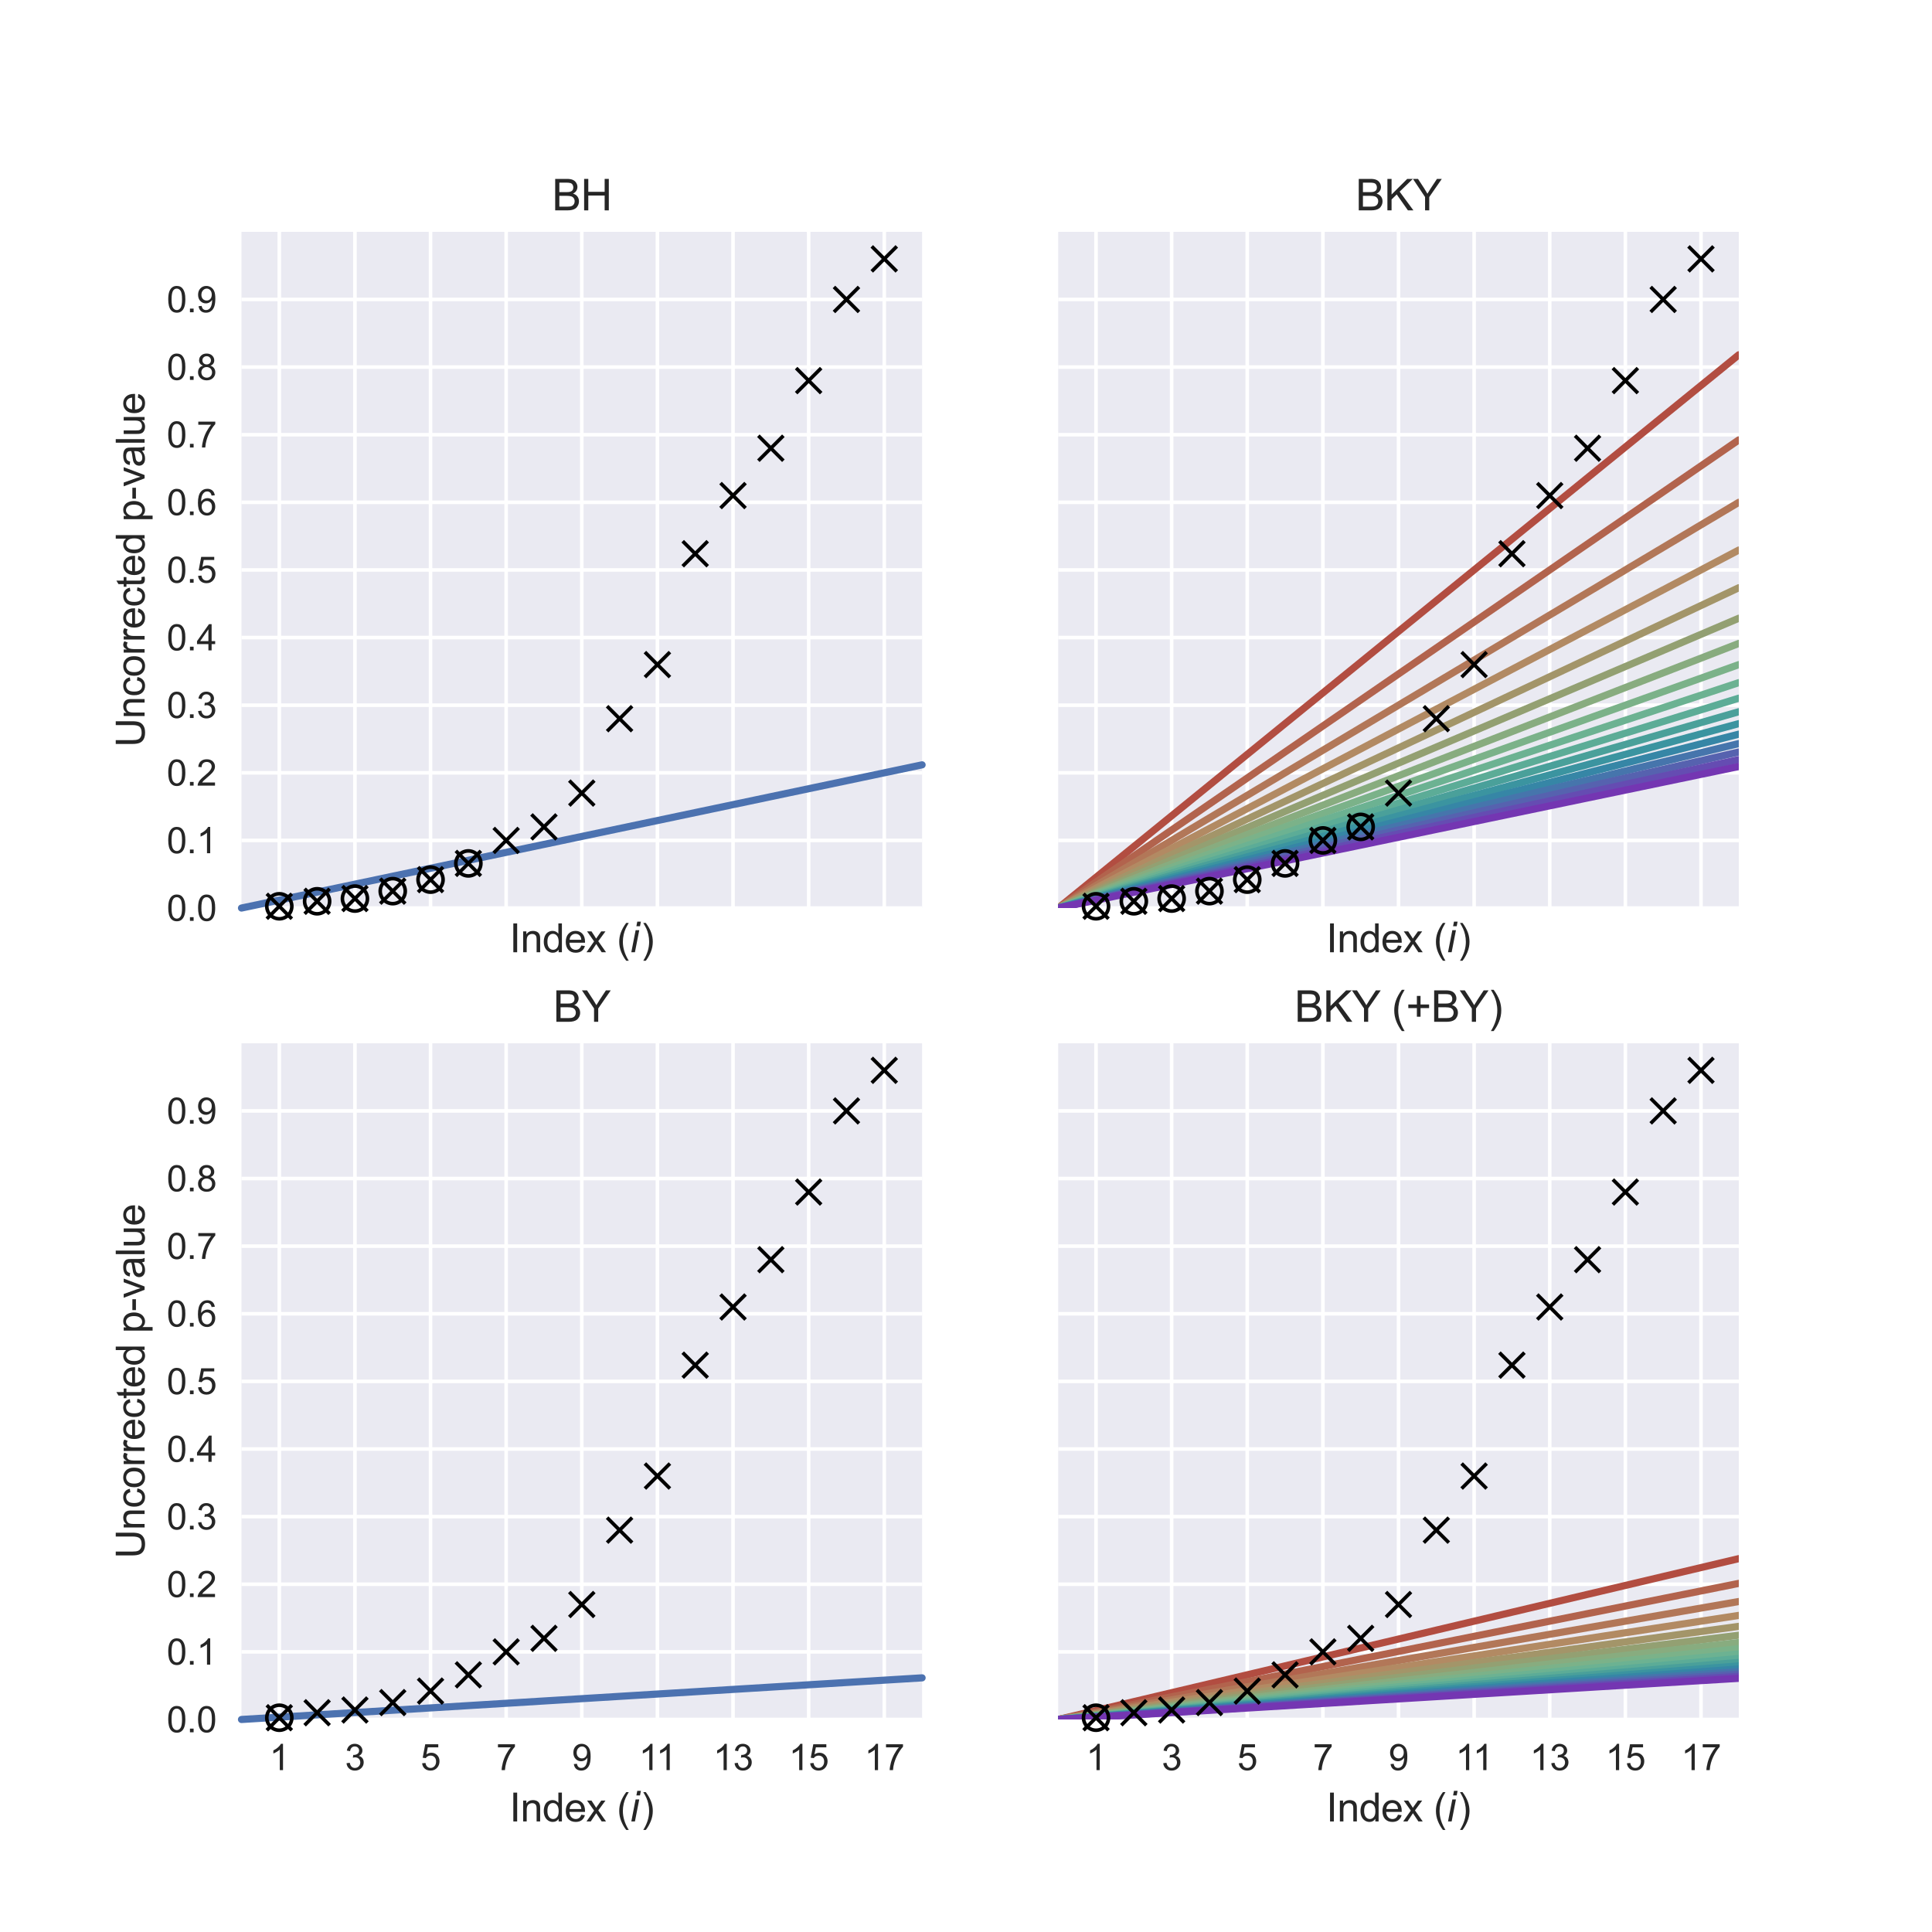 <?xml version="1.0" encoding="utf-8" standalone="no"?>
<!DOCTYPE svg PUBLIC "-//W3C//DTD SVG 1.1//EN"
  "http://www.w3.org/Graphics/SVG/1.1/DTD/svg11.dtd">
<svg xmlns:xlink="http://www.w3.org/1999/xlink" width="540pt" height="540pt" viewBox="0 0 540 540" xmlns="http://www.w3.org/2000/svg" version="1.1">
 <defs>
  <style type="text/css">*{stroke-linejoin: round; stroke-linecap: butt}</style>
 </defs>
 <g id="figure_1">
  <g id="patch_1">
   <path d="M 0 540 
L 540 540 
L 540 0 
L 0 0 
z
" style="fill: #ffffff"/>
  </g>
  <g id="axes_1">
   <g id="patch_2">
    <path d="M 67.5 253.8 
L 257.727 253.8 
L 257.727 64.8 
L 67.5 64.8 
z
" style="fill: #eaeaf2"/>
   </g>
   <g id="matplotlib.axis_1">
    <g id="xtick_1">
     <g id="line2d_1">
      <path d="M 78.068 253.8 
L 78.068 64.8 
" clip-path="url(#p2506baab00)" style="fill: none; stroke: #ffffff; stroke-linecap: round"/>
     </g>
     <g id="line2d_2"/>
    </g>
    <g id="xtick_2">
     <g id="line2d_3">
      <path d="M 99.205 253.8 
L 99.205 64.8 
" clip-path="url(#p2506baab00)" style="fill: none; stroke: #ffffff; stroke-linecap: round"/>
     </g>
     <g id="line2d_4"/>
    </g>
    <g id="xtick_3">
     <g id="line2d_5">
      <path d="M 120.341 253.8 
L 120.341 64.8 
" clip-path="url(#p2506baab00)" style="fill: none; stroke: #ffffff; stroke-linecap: round"/>
     </g>
     <g id="line2d_6"/>
    </g>
    <g id="xtick_4">
     <g id="line2d_7">
      <path d="M 141.477 253.8 
L 141.477 64.8 
" clip-path="url(#p2506baab00)" style="fill: none; stroke: #ffffff; stroke-linecap: round"/>
     </g>
     <g id="line2d_8"/>
    </g>
    <g id="xtick_5">
     <g id="line2d_9">
      <path d="M 162.614 253.8 
L 162.614 64.8 
" clip-path="url(#p2506baab00)" style="fill: none; stroke: #ffffff; stroke-linecap: round"/>
     </g>
     <g id="line2d_10"/>
    </g>
    <g id="xtick_6">
     <g id="line2d_11">
      <path d="M 183.75 253.8 
L 183.75 64.8 
" clip-path="url(#p2506baab00)" style="fill: none; stroke: #ffffff; stroke-linecap: round"/>
     </g>
     <g id="line2d_12"/>
    </g>
    <g id="xtick_7">
     <g id="line2d_13">
      <path d="M 204.886 253.8 
L 204.886 64.8 
" clip-path="url(#p2506baab00)" style="fill: none; stroke: #ffffff; stroke-linecap: round"/>
     </g>
     <g id="line2d_14"/>
    </g>
    <g id="xtick_8">
     <g id="line2d_15">
      <path d="M 226.023 253.8 
L 226.023 64.8 
" clip-path="url(#p2506baab00)" style="fill: none; stroke: #ffffff; stroke-linecap: round"/>
     </g>
     <g id="line2d_16"/>
    </g>
    <g id="xtick_9">
     <g id="line2d_17">
      <path d="M 247.159 253.8 
L 247.159 64.8 
" clip-path="url(#p2506baab00)" style="fill: none; stroke: #ffffff; stroke-linecap: round"/>
     </g>
     <g id="line2d_18"/>
    </g>
    <g id="text_1">
     <!-- Index ($i$) -->
     <g style="fill: #262626" transform="translate(142.429 266.16)scale(0.11 -0.11)">
      <defs>
       <path id="ArialMT-49" d="M 597 0 
L 597 4581 
L 1203 4581 
L 1203 0 
L 597 0 
z
" transform="scale(0.016)"/>
       <path id="ArialMT-6e" d="M 422 0 
L 422 3319 
L 928 3319 
L 928 2847 
Q 1294 3394 1984 3394 
Q 2284 3394 2536 3286 
Q 2788 3178 2913 3003 
Q 3038 2828 3088 2588 
Q 3119 2431 3119 2041 
L 3119 0 
L 2556 0 
L 2556 2019 
Q 2556 2363 2490 2533 
Q 2425 2703 2258 2804 
Q 2091 2906 1866 2906 
Q 1506 2906 1245 2678 
Q 984 2450 984 1813 
L 984 0 
L 422 0 
z
" transform="scale(0.016)"/>
       <path id="ArialMT-64" d="M 2575 0 
L 2575 419 
Q 2259 -75 1647 -75 
Q 1250 -75 917 144 
Q 584 363 401 755 
Q 219 1147 219 1656 
Q 219 2153 384 2558 
Q 550 2963 881 3178 
Q 1213 3394 1622 3394 
Q 1922 3394 2156 3267 
Q 2391 3141 2538 2938 
L 2538 4581 
L 3097 4581 
L 3097 0 
L 2575 0 
z
M 797 1656 
Q 797 1019 1065 703 
Q 1334 388 1700 388 
Q 2069 388 2326 689 
Q 2584 991 2584 1609 
Q 2584 2291 2321 2609 
Q 2059 2928 1675 2928 
Q 1300 2928 1048 2622 
Q 797 2316 797 1656 
z
" transform="scale(0.016)"/>
       <path id="ArialMT-65" d="M 2694 1069 
L 3275 997 
Q 3138 488 2766 206 
Q 2394 -75 1816 -75 
Q 1088 -75 661 373 
Q 234 822 234 1631 
Q 234 2469 665 2931 
Q 1097 3394 1784 3394 
Q 2450 3394 2872 2941 
Q 3294 2488 3294 1666 
Q 3294 1616 3291 1516 
L 816 1516 
Q 847 969 1125 678 
Q 1403 388 1819 388 
Q 2128 388 2347 550 
Q 2566 713 2694 1069 
z
M 847 1978 
L 2700 1978 
Q 2663 2397 2488 2606 
Q 2219 2931 1791 2931 
Q 1403 2931 1139 2672 
Q 875 2413 847 1978 
z
" transform="scale(0.016)"/>
       <path id="ArialMT-78" d="M 47 0 
L 1259 1725 
L 138 3319 
L 841 3319 
L 1350 2541 
Q 1494 2319 1581 2169 
Q 1719 2375 1834 2534 
L 2394 3319 
L 3066 3319 
L 1919 1756 
L 3153 0 
L 2463 0 
L 1781 1031 
L 1600 1309 
L 728 0 
L 47 0 
z
" transform="scale(0.016)"/>
       <path id="ArialMT-20" transform="scale(0.016)"/>
       <path id="ArialMT-28" d="M 1497 -1347 
Q 1031 -759 709 28 
Q 388 816 388 1659 
Q 388 2403 628 3084 
Q 909 3875 1497 4659 
L 1900 4659 
Q 1522 4009 1400 3731 
Q 1209 3300 1100 2831 
Q 966 2247 966 1656 
Q 966 153 1900 -1347 
L 1497 -1347 
z
" transform="scale(0.016)"/>
       <path id="DejaVuSans-Oblique-69" d="M 1172 4863 
L 1747 4863 
L 1606 4134 
L 1031 4134 
L 1172 4863 
z
M 909 3500 
L 1484 3500 
L 800 0 
L 225 0 
L 909 3500 
z
" transform="scale(0.016)"/>
       <path id="ArialMT-29" d="M 791 -1347 
L 388 -1347 
Q 1322 153 1322 1656 
Q 1322 2244 1188 2822 
Q 1081 3291 891 3722 
Q 769 4003 388 4659 
L 791 4659 
Q 1378 3875 1659 3084 
Q 1900 2403 1900 1659 
Q 1900 816 1576 28 
Q 1253 -759 791 -1347 
z
" transform="scale(0.016)"/>
      </defs>
      <use xlink:href="#ArialMT-49" transform="translate(0 0.016)"/>
      <use xlink:href="#ArialMT-6e" transform="translate(27.783 0.016)"/>
      <use xlink:href="#ArialMT-64" transform="translate(83.398 0.016)"/>
      <use xlink:href="#ArialMT-65" transform="translate(139.014 0.016)"/>
      <use xlink:href="#ArialMT-78" transform="translate(194.629 0.016)"/>
      <use xlink:href="#ArialMT-20" transform="translate(244.629 0.016)"/>
      <use xlink:href="#ArialMT-28" transform="translate(272.412 0.016)"/>
      <use xlink:href="#DejaVuSans-Oblique-69" transform="translate(305.713 0.016)"/>
      <use xlink:href="#ArialMT-29" transform="translate(333.496 0.016)"/>
     </g>
    </g>
   </g>
   <g id="matplotlib.axis_2">
    <g id="ytick_1">
     <g id="line2d_19">
      <path d="M 67.5 253.8 
L 257.727 253.8 
" clip-path="url(#p2506baab00)" style="fill: none; stroke: #ffffff; stroke-linecap: round"/>
     </g>
     <g id="line2d_20"/>
     <g id="text_2">
      <!-- 0.0 -->
      <g style="fill: #262626" transform="translate(46.6 257.379)scale(0.1 -0.1)">
       <defs>
        <path id="ArialMT-30" d="M 266 2259 
Q 266 3072 433 3567 
Q 600 4063 929 4331 
Q 1259 4600 1759 4600 
Q 2128 4600 2406 4451 
Q 2684 4303 2865 4023 
Q 3047 3744 3150 3342 
Q 3253 2941 3253 2259 
Q 3253 1453 3087 958 
Q 2922 463 2592 192 
Q 2263 -78 1759 -78 
Q 1097 -78 719 397 
Q 266 969 266 2259 
z
M 844 2259 
Q 844 1131 1108 757 
Q 1372 384 1759 384 
Q 2147 384 2411 759 
Q 2675 1134 2675 2259 
Q 2675 3391 2411 3762 
Q 2147 4134 1753 4134 
Q 1366 4134 1134 3806 
Q 844 3388 844 2259 
z
" transform="scale(0.016)"/>
        <path id="ArialMT-2e" d="M 581 0 
L 581 641 
L 1222 641 
L 1222 0 
L 581 0 
z
" transform="scale(0.016)"/>
       </defs>
       <use xlink:href="#ArialMT-30"/>
       <use xlink:href="#ArialMT-2e" x="55.615"/>
       <use xlink:href="#ArialMT-30" x="83.398"/>
      </g>
     </g>
    </g>
    <g id="ytick_2">
     <g id="line2d_21">
      <path d="M 67.5 234.9 
L 257.727 234.9 
" clip-path="url(#p2506baab00)" style="fill: none; stroke: #ffffff; stroke-linecap: round"/>
     </g>
     <g id="line2d_22"/>
     <g id="text_3">
      <!-- 0.1 -->
      <g style="fill: #262626" transform="translate(46.6 238.479)scale(0.1 -0.1)">
       <defs>
        <path id="ArialMT-31" d="M 2384 0 
L 1822 0 
L 1822 3584 
Q 1619 3391 1289 3197 
Q 959 3003 697 2906 
L 697 3450 
Q 1169 3672 1522 3987 
Q 1875 4303 2022 4600 
L 2384 4600 
L 2384 0 
z
" transform="scale(0.016)"/>
       </defs>
       <use xlink:href="#ArialMT-30"/>
       <use xlink:href="#ArialMT-2e" x="55.615"/>
       <use xlink:href="#ArialMT-31" x="83.398"/>
      </g>
     </g>
    </g>
    <g id="ytick_3">
     <g id="line2d_23">
      <path d="M 67.5 216 
L 257.727 216 
" clip-path="url(#p2506baab00)" style="fill: none; stroke: #ffffff; stroke-linecap: round"/>
     </g>
     <g id="line2d_24"/>
     <g id="text_4">
      <!-- 0.2 -->
      <g style="fill: #262626" transform="translate(46.6 219.579)scale(0.1 -0.1)">
       <defs>
        <path id="ArialMT-32" d="M 3222 541 
L 3222 0 
L 194 0 
Q 188 203 259 391 
Q 375 700 629 1000 
Q 884 1300 1366 1694 
Q 2113 2306 2375 2664 
Q 2638 3022 2638 3341 
Q 2638 3675 2398 3904 
Q 2159 4134 1775 4134 
Q 1369 4134 1125 3890 
Q 881 3647 878 3216 
L 300 3275 
Q 359 3922 746 4261 
Q 1134 4600 1788 4600 
Q 2447 4600 2831 4234 
Q 3216 3869 3216 3328 
Q 3216 3053 3103 2787 
Q 2991 2522 2730 2228 
Q 2469 1934 1863 1422 
Q 1356 997 1212 845 
Q 1069 694 975 541 
L 3222 541 
z
" transform="scale(0.016)"/>
       </defs>
       <use xlink:href="#ArialMT-30"/>
       <use xlink:href="#ArialMT-2e" x="55.615"/>
       <use xlink:href="#ArialMT-32" x="83.398"/>
      </g>
     </g>
    </g>
    <g id="ytick_4">
     <g id="line2d_25">
      <path d="M 67.5 197.1 
L 257.727 197.1 
" clip-path="url(#p2506baab00)" style="fill: none; stroke: #ffffff; stroke-linecap: round"/>
     </g>
     <g id="line2d_26"/>
     <g id="text_5">
      <!-- 0.3 -->
      <g style="fill: #262626" transform="translate(46.6 200.679)scale(0.1 -0.1)">
       <defs>
        <path id="ArialMT-33" d="M 269 1209 
L 831 1284 
Q 928 806 1161 595 
Q 1394 384 1728 384 
Q 2125 384 2398 659 
Q 2672 934 2672 1341 
Q 2672 1728 2419 1979 
Q 2166 2231 1775 2231 
Q 1616 2231 1378 2169 
L 1441 2663 
Q 1497 2656 1531 2656 
Q 1891 2656 2178 2843 
Q 2466 3031 2466 3422 
Q 2466 3731 2256 3934 
Q 2047 4138 1716 4138 
Q 1388 4138 1169 3931 
Q 950 3725 888 3313 
L 325 3413 
Q 428 3978 793 4289 
Q 1159 4600 1703 4600 
Q 2078 4600 2393 4439 
Q 2709 4278 2876 4000 
Q 3044 3722 3044 3409 
Q 3044 3113 2884 2869 
Q 2725 2625 2413 2481 
Q 2819 2388 3044 2092 
Q 3269 1797 3269 1353 
Q 3269 753 2831 336 
Q 2394 -81 1725 -81 
Q 1122 -81 723 278 
Q 325 638 269 1209 
z
" transform="scale(0.016)"/>
       </defs>
       <use xlink:href="#ArialMT-30"/>
       <use xlink:href="#ArialMT-2e" x="55.615"/>
       <use xlink:href="#ArialMT-33" x="83.398"/>
      </g>
     </g>
    </g>
    <g id="ytick_5">
     <g id="line2d_27">
      <path d="M 67.5 178.2 
L 257.727 178.2 
" clip-path="url(#p2506baab00)" style="fill: none; stroke: #ffffff; stroke-linecap: round"/>
     </g>
     <g id="line2d_28"/>
     <g id="text_6">
      <!-- 0.4 -->
      <g style="fill: #262626" transform="translate(46.6 181.779)scale(0.1 -0.1)">
       <defs>
        <path id="ArialMT-34" d="M 2069 0 
L 2069 1097 
L 81 1097 
L 81 1613 
L 2172 4581 
L 2631 4581 
L 2631 1613 
L 3250 1613 
L 3250 1097 
L 2631 1097 
L 2631 0 
L 2069 0 
z
M 2069 1613 
L 2069 3678 
L 634 1613 
L 2069 1613 
z
" transform="scale(0.016)"/>
       </defs>
       <use xlink:href="#ArialMT-30"/>
       <use xlink:href="#ArialMT-2e" x="55.615"/>
       <use xlink:href="#ArialMT-34" x="83.398"/>
      </g>
     </g>
    </g>
    <g id="ytick_6">
     <g id="line2d_29">
      <path d="M 67.5 159.3 
L 257.727 159.3 
" clip-path="url(#p2506baab00)" style="fill: none; stroke: #ffffff; stroke-linecap: round"/>
     </g>
     <g id="line2d_30"/>
     <g id="text_7">
      <!-- 0.5 -->
      <g style="fill: #262626" transform="translate(46.6 162.879)scale(0.1 -0.1)">
       <defs>
        <path id="ArialMT-35" d="M 266 1200 
L 856 1250 
Q 922 819 1161 601 
Q 1400 384 1738 384 
Q 2144 384 2425 690 
Q 2706 997 2706 1503 
Q 2706 1984 2436 2262 
Q 2166 2541 1728 2541 
Q 1456 2541 1237 2417 
Q 1019 2294 894 2097 
L 366 2166 
L 809 4519 
L 3088 4519 
L 3088 3981 
L 1259 3981 
L 1013 2750 
Q 1425 3038 1878 3038 
Q 2478 3038 2890 2622 
Q 3303 2206 3303 1553 
Q 3303 931 2941 478 
Q 2500 -78 1738 -78 
Q 1113 -78 717 272 
Q 322 622 266 1200 
z
" transform="scale(0.016)"/>
       </defs>
       <use xlink:href="#ArialMT-30"/>
       <use xlink:href="#ArialMT-2e" x="55.615"/>
       <use xlink:href="#ArialMT-35" x="83.398"/>
      </g>
     </g>
    </g>
    <g id="ytick_7">
     <g id="line2d_31">
      <path d="M 67.5 140.4 
L 257.727 140.4 
" clip-path="url(#p2506baab00)" style="fill: none; stroke: #ffffff; stroke-linecap: round"/>
     </g>
     <g id="line2d_32"/>
     <g id="text_8">
      <!-- 0.6 -->
      <g style="fill: #262626" transform="translate(46.6 143.979)scale(0.1 -0.1)">
       <defs>
        <path id="ArialMT-36" d="M 3184 3459 
L 2625 3416 
Q 2550 3747 2413 3897 
Q 2184 4138 1850 4138 
Q 1581 4138 1378 3988 
Q 1113 3794 959 3422 
Q 806 3050 800 2363 
Q 1003 2672 1297 2822 
Q 1591 2972 1913 2972 
Q 2475 2972 2870 2558 
Q 3266 2144 3266 1488 
Q 3266 1056 3080 686 
Q 2894 316 2569 119 
Q 2244 -78 1831 -78 
Q 1128 -78 684 439 
Q 241 956 241 2144 
Q 241 3472 731 4075 
Q 1159 4600 1884 4600 
Q 2425 4600 2770 4297 
Q 3116 3994 3184 3459 
z
M 888 1484 
Q 888 1194 1011 928 
Q 1134 663 1356 523 
Q 1578 384 1822 384 
Q 2178 384 2434 671 
Q 2691 959 2691 1453 
Q 2691 1928 2437 2201 
Q 2184 2475 1800 2475 
Q 1419 2475 1153 2201 
Q 888 1928 888 1484 
z
" transform="scale(0.016)"/>
       </defs>
       <use xlink:href="#ArialMT-30"/>
       <use xlink:href="#ArialMT-2e" x="55.615"/>
       <use xlink:href="#ArialMT-36" x="83.398"/>
      </g>
     </g>
    </g>
    <g id="ytick_8">
     <g id="line2d_33">
      <path d="M 67.5 121.5 
L 257.727 121.5 
" clip-path="url(#p2506baab00)" style="fill: none; stroke: #ffffff; stroke-linecap: round"/>
     </g>
     <g id="line2d_34"/>
     <g id="text_9">
      <!-- 0.7 -->
      <g style="fill: #262626" transform="translate(46.6 125.079)scale(0.1 -0.1)">
       <defs>
        <path id="ArialMT-37" d="M 303 3981 
L 303 4522 
L 3269 4522 
L 3269 4084 
Q 2831 3619 2401 2847 
Q 1972 2075 1738 1259 
Q 1569 684 1522 0 
L 944 0 
Q 953 541 1156 1306 
Q 1359 2072 1739 2783 
Q 2119 3494 2547 3981 
L 303 3981 
z
" transform="scale(0.016)"/>
       </defs>
       <use xlink:href="#ArialMT-30"/>
       <use xlink:href="#ArialMT-2e" x="55.615"/>
       <use xlink:href="#ArialMT-37" x="83.398"/>
      </g>
     </g>
    </g>
    <g id="ytick_9">
     <g id="line2d_35">
      <path d="M 67.5 102.6 
L 257.727 102.6 
" clip-path="url(#p2506baab00)" style="fill: none; stroke: #ffffff; stroke-linecap: round"/>
     </g>
     <g id="line2d_36"/>
     <g id="text_10">
      <!-- 0.8 -->
      <g style="fill: #262626" transform="translate(46.6 106.179)scale(0.1 -0.1)">
       <defs>
        <path id="ArialMT-38" d="M 1131 2484 
Q 781 2613 612 2850 
Q 444 3088 444 3419 
Q 444 3919 803 4259 
Q 1163 4600 1759 4600 
Q 2359 4600 2725 4251 
Q 3091 3903 3091 3403 
Q 3091 3084 2923 2848 
Q 2756 2613 2416 2484 
Q 2838 2347 3058 2040 
Q 3278 1734 3278 1309 
Q 3278 722 2862 322 
Q 2447 -78 1769 -78 
Q 1091 -78 675 323 
Q 259 725 259 1325 
Q 259 1772 486 2073 
Q 713 2375 1131 2484 
z
M 1019 3438 
Q 1019 3113 1228 2906 
Q 1438 2700 1772 2700 
Q 2097 2700 2305 2904 
Q 2513 3109 2513 3406 
Q 2513 3716 2298 3927 
Q 2084 4138 1766 4138 
Q 1444 4138 1231 3931 
Q 1019 3725 1019 3438 
z
M 838 1322 
Q 838 1081 952 856 
Q 1066 631 1291 507 
Q 1516 384 1775 384 
Q 2178 384 2440 643 
Q 2703 903 2703 1303 
Q 2703 1709 2433 1975 
Q 2163 2241 1756 2241 
Q 1359 2241 1098 1978 
Q 838 1716 838 1322 
z
" transform="scale(0.016)"/>
       </defs>
       <use xlink:href="#ArialMT-30"/>
       <use xlink:href="#ArialMT-2e" x="55.615"/>
       <use xlink:href="#ArialMT-38" x="83.398"/>
      </g>
     </g>
    </g>
    <g id="ytick_10">
     <g id="line2d_37">
      <path d="M 67.5 83.7 
L 257.727 83.7 
" clip-path="url(#p2506baab00)" style="fill: none; stroke: #ffffff; stroke-linecap: round"/>
     </g>
     <g id="line2d_38"/>
     <g id="text_11">
      <!-- 0.9 -->
      <g style="fill: #262626" transform="translate(46.6 87.279)scale(0.1 -0.1)">
       <defs>
        <path id="ArialMT-39" d="M 350 1059 
L 891 1109 
Q 959 728 1153 556 
Q 1347 384 1650 384 
Q 1909 384 2104 503 
Q 2300 622 2425 820 
Q 2550 1019 2634 1356 
Q 2719 1694 2719 2044 
Q 2719 2081 2716 2156 
Q 2547 1888 2255 1720 
Q 1963 1553 1622 1553 
Q 1053 1553 659 1965 
Q 266 2378 266 3053 
Q 266 3750 677 4175 
Q 1088 4600 1706 4600 
Q 2153 4600 2523 4359 
Q 2894 4119 3086 3673 
Q 3278 3228 3278 2384 
Q 3278 1506 3087 986 
Q 2897 466 2520 194 
Q 2144 -78 1638 -78 
Q 1100 -78 759 220 
Q 419 519 350 1059 
z
M 2653 3081 
Q 2653 3566 2395 3850 
Q 2138 4134 1775 4134 
Q 1400 4134 1122 3828 
Q 844 3522 844 3034 
Q 844 2597 1108 2323 
Q 1372 2050 1759 2050 
Q 2150 2050 2401 2323 
Q 2653 2597 2653 3081 
z
" transform="scale(0.016)"/>
       </defs>
       <use xlink:href="#ArialMT-30"/>
       <use xlink:href="#ArialMT-2e" x="55.615"/>
       <use xlink:href="#ArialMT-39" x="83.398"/>
      </g>
     </g>
    </g>
    <g id="text_12">
     <!-- Uncorrected p-value -->
     <g style="fill: #262626" transform="translate(40.414 208.821)rotate(-90)scale(0.11 -0.11)">
      <defs>
       <path id="ArialMT-55" d="M 3500 4581 
L 4106 4581 
L 4106 1934 
Q 4106 1244 3950 837 
Q 3794 431 3386 176 
Q 2978 -78 2316 -78 
Q 1672 -78 1262 144 
Q 853 366 678 786 
Q 503 1206 503 1934 
L 503 4581 
L 1109 4581 
L 1109 1938 
Q 1109 1341 1220 1058 
Q 1331 775 1601 622 
Q 1872 469 2263 469 
Q 2931 469 3215 772 
Q 3500 1075 3500 1938 
L 3500 4581 
z
" transform="scale(0.016)"/>
       <path id="ArialMT-63" d="M 2588 1216 
L 3141 1144 
Q 3050 572 2676 248 
Q 2303 -75 1759 -75 
Q 1078 -75 664 370 
Q 250 816 250 1647 
Q 250 2184 428 2587 
Q 606 2991 970 3192 
Q 1334 3394 1763 3394 
Q 2303 3394 2647 3120 
Q 2991 2847 3088 2344 
L 2541 2259 
Q 2463 2594 2264 2762 
Q 2066 2931 1784 2931 
Q 1359 2931 1093 2626 
Q 828 2322 828 1663 
Q 828 994 1084 691 
Q 1341 388 1753 388 
Q 2084 388 2306 591 
Q 2528 794 2588 1216 
z
" transform="scale(0.016)"/>
       <path id="ArialMT-6f" d="M 213 1659 
Q 213 2581 725 3025 
Q 1153 3394 1769 3394 
Q 2453 3394 2887 2945 
Q 3322 2497 3322 1706 
Q 3322 1066 3130 698 
Q 2938 331 2570 128 
Q 2203 -75 1769 -75 
Q 1072 -75 642 372 
Q 213 819 213 1659 
z
M 791 1659 
Q 791 1022 1069 705 
Q 1347 388 1769 388 
Q 2188 388 2466 706 
Q 2744 1025 2744 1678 
Q 2744 2294 2464 2611 
Q 2184 2928 1769 2928 
Q 1347 2928 1069 2612 
Q 791 2297 791 1659 
z
" transform="scale(0.016)"/>
       <path id="ArialMT-72" d="M 416 0 
L 416 3319 
L 922 3319 
L 922 2816 
Q 1116 3169 1280 3281 
Q 1444 3394 1641 3394 
Q 1925 3394 2219 3213 
L 2025 2691 
Q 1819 2813 1613 2813 
Q 1428 2813 1281 2702 
Q 1134 2591 1072 2394 
Q 978 2094 978 1738 
L 978 0 
L 416 0 
z
" transform="scale(0.016)"/>
       <path id="ArialMT-74" d="M 1650 503 
L 1731 6 
Q 1494 -44 1306 -44 
Q 1000 -44 831 53 
Q 663 150 594 308 
Q 525 466 525 972 
L 525 2881 
L 113 2881 
L 113 3319 
L 525 3319 
L 525 4141 
L 1084 4478 
L 1084 3319 
L 1650 3319 
L 1650 2881 
L 1084 2881 
L 1084 941 
Q 1084 700 1114 631 
Q 1144 563 1211 522 
Q 1278 481 1403 481 
Q 1497 481 1650 503 
z
" transform="scale(0.016)"/>
       <path id="ArialMT-70" d="M 422 -1272 
L 422 3319 
L 934 3319 
L 934 2888 
Q 1116 3141 1344 3267 
Q 1572 3394 1897 3394 
Q 2322 3394 2647 3175 
Q 2972 2956 3137 2557 
Q 3303 2159 3303 1684 
Q 3303 1175 3120 767 
Q 2938 359 2589 142 
Q 2241 -75 1856 -75 
Q 1575 -75 1351 44 
Q 1128 163 984 344 
L 984 -1272 
L 422 -1272 
z
M 931 1641 
Q 931 1000 1190 694 
Q 1450 388 1819 388 
Q 2194 388 2461 705 
Q 2728 1022 2728 1688 
Q 2728 2322 2467 2637 
Q 2206 2953 1844 2953 
Q 1484 2953 1207 2617 
Q 931 2281 931 1641 
z
" transform="scale(0.016)"/>
       <path id="ArialMT-2d" d="M 203 1375 
L 203 1941 
L 1931 1941 
L 1931 1375 
L 203 1375 
z
" transform="scale(0.016)"/>
       <path id="ArialMT-76" d="M 1344 0 
L 81 3319 
L 675 3319 
L 1388 1331 
Q 1503 1009 1600 663 
Q 1675 925 1809 1294 
L 2547 3319 
L 3125 3319 
L 1869 0 
L 1344 0 
z
" transform="scale(0.016)"/>
       <path id="ArialMT-61" d="M 2588 409 
Q 2275 144 1986 34 
Q 1697 -75 1366 -75 
Q 819 -75 525 192 
Q 231 459 231 875 
Q 231 1119 342 1320 
Q 453 1522 633 1644 
Q 813 1766 1038 1828 
Q 1203 1872 1538 1913 
Q 2219 1994 2541 2106 
Q 2544 2222 2544 2253 
Q 2544 2597 2384 2738 
Q 2169 2928 1744 2928 
Q 1347 2928 1158 2789 
Q 969 2650 878 2297 
L 328 2372 
Q 403 2725 575 2942 
Q 747 3159 1072 3276 
Q 1397 3394 1825 3394 
Q 2250 3394 2515 3294 
Q 2781 3194 2906 3042 
Q 3031 2891 3081 2659 
Q 3109 2516 3109 2141 
L 3109 1391 
Q 3109 606 3145 398 
Q 3181 191 3288 0 
L 2700 0 
Q 2613 175 2588 409 
z
M 2541 1666 
Q 2234 1541 1622 1453 
Q 1275 1403 1131 1340 
Q 988 1278 909 1158 
Q 831 1038 831 891 
Q 831 666 1001 516 
Q 1172 366 1500 366 
Q 1825 366 2078 508 
Q 2331 650 2450 897 
Q 2541 1088 2541 1459 
L 2541 1666 
z
" transform="scale(0.016)"/>
       <path id="ArialMT-6c" d="M 409 0 
L 409 4581 
L 972 4581 
L 972 0 
L 409 0 
z
" transform="scale(0.016)"/>
       <path id="ArialMT-75" d="M 2597 0 
L 2597 488 
Q 2209 -75 1544 -75 
Q 1250 -75 995 37 
Q 741 150 617 320 
Q 494 491 444 738 
Q 409 903 409 1263 
L 409 3319 
L 972 3319 
L 972 1478 
Q 972 1038 1006 884 
Q 1059 663 1231 536 
Q 1403 409 1656 409 
Q 1909 409 2131 539 
Q 2353 669 2445 892 
Q 2538 1116 2538 1541 
L 2538 3319 
L 3100 3319 
L 3100 0 
L 2597 0 
z
" transform="scale(0.016)"/>
      </defs>
      <use xlink:href="#ArialMT-55"/>
      <use xlink:href="#ArialMT-6e" x="72.217"/>
      <use xlink:href="#ArialMT-63" x="127.832"/>
      <use xlink:href="#ArialMT-6f" x="177.832"/>
      <use xlink:href="#ArialMT-72" x="233.447"/>
      <use xlink:href="#ArialMT-72" x="266.748"/>
      <use xlink:href="#ArialMT-65" x="300.049"/>
      <use xlink:href="#ArialMT-63" x="355.664"/>
      <use xlink:href="#ArialMT-74" x="405.664"/>
      <use xlink:href="#ArialMT-65" x="433.447"/>
      <use xlink:href="#ArialMT-64" x="489.062"/>
      <use xlink:href="#ArialMT-20" x="544.678"/>
      <use xlink:href="#ArialMT-70" x="572.461"/>
      <use xlink:href="#ArialMT-2d" x="628.076"/>
      <use xlink:href="#ArialMT-76" x="661.377"/>
      <use xlink:href="#ArialMT-61" x="711.377"/>
      <use xlink:href="#ArialMT-6c" x="766.992"/>
      <use xlink:href="#ArialMT-75" x="789.209"/>
      <use xlink:href="#ArialMT-65" x="844.824"/>
     </g>
    </g>
   </g>
   <g id="line2d_39">
    <path d="M 67.5 253.8 
L 78.068 251.576 
L 88.636 249.353 
L 99.205 247.129 
L 109.773 244.906 
L 120.341 242.682 
L 130.909 240.459 
L 141.477 238.235 
L 152.045 236.012 
L 162.614 233.788 
L 173.182 231.565 
L 183.75 229.341 
L 194.318 227.118 
L 204.886 224.894 
L 215.455 222.671 
L 226.023 220.447 
L 236.591 218.224 
L 247.159 216 
L 257.727 213.776 
" style="fill: none; stroke: #4c72b0; stroke-width: 2; stroke-linecap: round"/>
   </g>
   <g id="PathCollection_1">
    <defs>
     <path id="m440455e426" d="M -3.5 3.5 
L 3.5 -3.5 
M -3.5 -3.5 
L 3.5 3.5 
" style="stroke: #000000"/>
    </defs>
    <g>
     <use xlink:href="#m440455e426" x="78.068" y="253.309" style="stroke: #000000"/>
     <use xlink:href="#m440455e426" x="88.636" y="251.91" style="stroke: #000000"/>
     <use xlink:href="#m440455e426" x="99.205" y="251.154" style="stroke: #000000"/>
     <use xlink:href="#m440455e426" x="109.773" y="249.075" style="stroke: #000000"/>
     <use xlink:href="#m440455e426" x="120.341" y="245.862" style="stroke: #000000"/>
     <use xlink:href="#m440455e426" x="130.909" y="241.326" style="stroke: #000000"/>
     <use xlink:href="#m440455e426" x="141.477" y="234.9" style="stroke: #000000"/>
     <use xlink:href="#m440455e426" x="152.045" y="231.12" style="stroke: #000000"/>
     <use xlink:href="#m440455e426" x="162.614" y="221.67" style="stroke: #000000"/>
     <use xlink:href="#m440455e426" x="173.182" y="200.88" style="stroke: #000000"/>
     <use xlink:href="#m440455e426" x="183.75" y="185.76" style="stroke: #000000"/>
     <use xlink:href="#m440455e426" x="194.318" y="154.764" style="stroke: #000000"/>
     <use xlink:href="#m440455e426" x="204.886" y="138.51" style="stroke: #000000"/>
     <use xlink:href="#m440455e426" x="215.455" y="125.28" style="stroke: #000000"/>
     <use xlink:href="#m440455e426" x="226.023" y="106.38" style="stroke: #000000"/>
     <use xlink:href="#m440455e426" x="236.591" y="83.7" style="stroke: #000000"/>
     <use xlink:href="#m440455e426" x="247.159" y="72.36" style="stroke: #000000"/>
    </g>
   </g>
   <g id="patch_3">
    <path d="M 67.5 253.8 
L 67.5 64.8 
" style="fill: none"/>
   </g>
   <g id="patch_4">
    <path d="M 257.727 253.8 
L 257.727 64.8 
" style="fill: none"/>
   </g>
   <g id="patch_5">
    <path d="M 67.5 253.8 
L 257.727 253.8 
" style="fill: none"/>
   </g>
   <g id="patch_6">
    <path d="M 67.5 64.8 
L 257.727 64.8 
" style="fill: none"/>
   </g>
   <g id="PathCollection_2">
    <defs>
     <path id="C0_0_18ffdb2771" d="M 0 3.5 
C 0.928 3.5 1.819 3.131 2.475 2.475 
C 3.131 1.819 3.5 0.928 3.5 -0 
C 3.5 -0.928 3.131 -1.819 2.475 -2.475 
C 1.819 -3.131 0.928 -3.5 0 -3.5 
C -0.928 -3.5 -1.819 -3.131 -2.475 -2.475 
C -3.131 -1.819 -3.5 -0.928 -3.5 0 
C -3.5 0.928 -3.131 1.819 -2.475 2.475 
C -1.819 3.131 -0.928 3.5 0 3.5 
z
"/>
    </defs>
    <use xlink:href="#C0_0_18ffdb2771" x="78.068" y="253.309" style="fill: none; stroke: #000000"/>
    <use xlink:href="#C0_0_18ffdb2771" x="88.636" y="251.91" style="fill: none; stroke: #000000"/>
    <use xlink:href="#C0_0_18ffdb2771" x="99.205" y="251.154" style="fill: none; stroke: #000000"/>
    <use xlink:href="#C0_0_18ffdb2771" x="109.773" y="249.075" style="fill: none; stroke: #000000"/>
    <use xlink:href="#C0_0_18ffdb2771" x="120.341" y="245.862" style="fill: none; stroke: #000000"/>
    <use xlink:href="#C0_0_18ffdb2771" x="130.909" y="241.326" style="fill: none; stroke: #000000"/>
   </g>
   <g id="text_13">
    <!-- BH -->
    <g style="fill: #262626" transform="translate(154.278 58.8)scale(0.12 -0.12)">
     <defs>
      <path id="ArialMT-42" d="M 469 0 
L 469 4581 
L 2188 4581 
Q 2713 4581 3030 4442 
Q 3347 4303 3526 4014 
Q 3706 3725 3706 3409 
Q 3706 3116 3547 2856 
Q 3388 2597 3066 2438 
Q 3481 2316 3704 2022 
Q 3928 1728 3928 1328 
Q 3928 1006 3792 729 
Q 3656 453 3456 303 
Q 3256 153 2954 76 
Q 2653 0 2216 0 
L 469 0 
z
M 1075 2656 
L 2066 2656 
Q 2469 2656 2644 2709 
Q 2875 2778 2992 2937 
Q 3109 3097 3109 3338 
Q 3109 3566 3000 3739 
Q 2891 3913 2687 3977 
Q 2484 4041 1991 4041 
L 1075 4041 
L 1075 2656 
z
M 1075 541 
L 2216 541 
Q 2509 541 2628 563 
Q 2838 600 2978 687 
Q 3119 775 3209 942 
Q 3300 1109 3300 1328 
Q 3300 1584 3169 1773 
Q 3038 1963 2805 2039 
Q 2572 2116 2134 2116 
L 1075 2116 
L 1075 541 
z
" transform="scale(0.016)"/>
      <path id="ArialMT-48" d="M 513 0 
L 513 4581 
L 1119 4581 
L 1119 2700 
L 3500 2700 
L 3500 4581 
L 4106 4581 
L 4106 0 
L 3500 0 
L 3500 2159 
L 1119 2159 
L 1119 0 
L 513 0 
z
" transform="scale(0.016)"/>
     </defs>
     <use xlink:href="#ArialMT-42"/>
     <use xlink:href="#ArialMT-48" x="66.699"/>
    </g>
   </g>
  </g>
  <g id="axes_2">
   <g id="patch_7">
    <path d="M 295.773 253.8 
L 486 253.8 
L 486 64.8 
L 295.773 64.8 
z
" style="fill: #eaeaf2"/>
   </g>
   <g id="matplotlib.axis_3">
    <g id="xtick_10">
     <g id="line2d_40">
      <path d="M 306.341 253.8 
L 306.341 64.8 
" clip-path="url(#p06b4b42c93)" style="fill: none; stroke: #ffffff; stroke-linecap: round"/>
     </g>
     <g id="line2d_41"/>
    </g>
    <g id="xtick_11">
     <g id="line2d_42">
      <path d="M 327.477 253.8 
L 327.477 64.8 
" clip-path="url(#p06b4b42c93)" style="fill: none; stroke: #ffffff; stroke-linecap: round"/>
     </g>
     <g id="line2d_43"/>
    </g>
    <g id="xtick_12">
     <g id="line2d_44">
      <path d="M 348.614 253.8 
L 348.614 64.8 
" clip-path="url(#p06b4b42c93)" style="fill: none; stroke: #ffffff; stroke-linecap: round"/>
     </g>
     <g id="line2d_45"/>
    </g>
    <g id="xtick_13">
     <g id="line2d_46">
      <path d="M 369.75 253.8 
L 369.75 64.8 
" clip-path="url(#p06b4b42c93)" style="fill: none; stroke: #ffffff; stroke-linecap: round"/>
     </g>
     <g id="line2d_47"/>
    </g>
    <g id="xtick_14">
     <g id="line2d_48">
      <path d="M 390.886 253.8 
L 390.886 64.8 
" clip-path="url(#p06b4b42c93)" style="fill: none; stroke: #ffffff; stroke-linecap: round"/>
     </g>
     <g id="line2d_49"/>
    </g>
    <g id="xtick_15">
     <g id="line2d_50">
      <path d="M 412.023 253.8 
L 412.023 64.8 
" clip-path="url(#p06b4b42c93)" style="fill: none; stroke: #ffffff; stroke-linecap: round"/>
     </g>
     <g id="line2d_51"/>
    </g>
    <g id="xtick_16">
     <g id="line2d_52">
      <path d="M 433.159 253.8 
L 433.159 64.8 
" clip-path="url(#p06b4b42c93)" style="fill: none; stroke: #ffffff; stroke-linecap: round"/>
     </g>
     <g id="line2d_53"/>
    </g>
    <g id="xtick_17">
     <g id="line2d_54">
      <path d="M 454.295 253.8 
L 454.295 64.8 
" clip-path="url(#p06b4b42c93)" style="fill: none; stroke: #ffffff; stroke-linecap: round"/>
     </g>
     <g id="line2d_55"/>
    </g>
    <g id="xtick_18">
     <g id="line2d_56">
      <path d="M 475.432 253.8 
L 475.432 64.8 
" clip-path="url(#p06b4b42c93)" style="fill: none; stroke: #ffffff; stroke-linecap: round"/>
     </g>
     <g id="line2d_57"/>
    </g>
    <g id="text_14">
     <!-- Index ($i$) -->
     <g style="fill: #262626" transform="translate(370.701 266.16)scale(0.11 -0.11)">
      <use xlink:href="#ArialMT-49" transform="translate(0 0.016)"/>
      <use xlink:href="#ArialMT-6e" transform="translate(27.783 0.016)"/>
      <use xlink:href="#ArialMT-64" transform="translate(83.398 0.016)"/>
      <use xlink:href="#ArialMT-65" transform="translate(139.014 0.016)"/>
      <use xlink:href="#ArialMT-78" transform="translate(194.629 0.016)"/>
      <use xlink:href="#ArialMT-20" transform="translate(244.629 0.016)"/>
      <use xlink:href="#ArialMT-28" transform="translate(272.412 0.016)"/>
      <use xlink:href="#DejaVuSans-Oblique-69" transform="translate(305.713 0.016)"/>
      <use xlink:href="#ArialMT-29" transform="translate(333.496 0.016)"/>
     </g>
    </g>
   </g>
   <g id="matplotlib.axis_4">
    <g id="ytick_11">
     <g id="line2d_58">
      <path d="M 295.773 253.8 
L 486 253.8 
" clip-path="url(#p06b4b42c93)" style="fill: none; stroke: #ffffff; stroke-linecap: round"/>
     </g>
     <g id="line2d_59"/>
    </g>
    <g id="ytick_12">
     <g id="line2d_60">
      <path d="M 295.773 234.9 
L 486 234.9 
" clip-path="url(#p06b4b42c93)" style="fill: none; stroke: #ffffff; stroke-linecap: round"/>
     </g>
     <g id="line2d_61"/>
    </g>
    <g id="ytick_13">
     <g id="line2d_62">
      <path d="M 295.773 216 
L 486 216 
" clip-path="url(#p06b4b42c93)" style="fill: none; stroke: #ffffff; stroke-linecap: round"/>
     </g>
     <g id="line2d_63"/>
    </g>
    <g id="ytick_14">
     <g id="line2d_64">
      <path d="M 295.773 197.1 
L 486 197.1 
" clip-path="url(#p06b4b42c93)" style="fill: none; stroke: #ffffff; stroke-linecap: round"/>
     </g>
     <g id="line2d_65"/>
    </g>
    <g id="ytick_15">
     <g id="line2d_66">
      <path d="M 295.773 178.2 
L 486 178.2 
" clip-path="url(#p06b4b42c93)" style="fill: none; stroke: #ffffff; stroke-linecap: round"/>
     </g>
     <g id="line2d_67"/>
    </g>
    <g id="ytick_16">
     <g id="line2d_68">
      <path d="M 295.773 159.3 
L 486 159.3 
" clip-path="url(#p06b4b42c93)" style="fill: none; stroke: #ffffff; stroke-linecap: round"/>
     </g>
     <g id="line2d_69"/>
    </g>
    <g id="ytick_17">
     <g id="line2d_70">
      <path d="M 295.773 140.4 
L 486 140.4 
" clip-path="url(#p06b4b42c93)" style="fill: none; stroke: #ffffff; stroke-linecap: round"/>
     </g>
     <g id="line2d_71"/>
    </g>
    <g id="ytick_18">
     <g id="line2d_72">
      <path d="M 295.773 121.5 
L 486 121.5 
" clip-path="url(#p06b4b42c93)" style="fill: none; stroke: #ffffff; stroke-linecap: round"/>
     </g>
     <g id="line2d_73"/>
    </g>
    <g id="ytick_19">
     <g id="line2d_74">
      <path d="M 295.773 102.6 
L 486 102.6 
" clip-path="url(#p06b4b42c93)" style="fill: none; stroke: #ffffff; stroke-linecap: round"/>
     </g>
     <g id="line2d_75"/>
    </g>
    <g id="ytick_20">
     <g id="line2d_76">
      <path d="M 295.773 83.7 
L 486 83.7 
" clip-path="url(#p06b4b42c93)" style="fill: none; stroke: #ffffff; stroke-linecap: round"/>
     </g>
     <g id="line2d_77"/>
    </g>
   </g>
   <g id="line2d_78">
    <path d="M 295.773 253.8 
L 306.341 245.209 
L 316.909 236.618 
L 327.477 228.027 
L 338.045 219.436 
L 348.614 210.845 
L 359.182 202.255 
L 369.75 193.664 
L 380.318 185.073 
L 390.886 176.482 
L 401.455 167.891 
L 412.023 159.3 
L 422.591 150.709 
L 433.159 142.118 
L 443.727 133.527 
L 454.295 124.936 
L 464.864 116.345 
L 475.432 107.755 
L 486 99.164 
" clip-path="url(#p06b4b42c93)" style="fill: none; stroke: #b24d41; stroke-width: 2; stroke-linecap: round"/>
   </g>
   <g id="line2d_79">
    <path d="M 295.773 253.8 
L 306.341 246.531 
L 316.909 239.262 
L 327.477 231.992 
L 338.045 224.723 
L 348.614 217.454 
L 359.182 210.185 
L 369.75 202.915 
L 380.318 195.646 
L 390.886 188.377 
L 401.455 181.108 
L 412.023 173.838 
L 422.591 166.569 
L 433.159 159.3 
L 443.727 152.031 
L 454.295 144.762 
L 464.864 137.492 
L 475.432 130.223 
L 486 122.954 
" clip-path="url(#p06b4b42c93)" style="fill: none; stroke: #b2634d; stroke-width: 2; stroke-linecap: round"/>
   </g>
   <g id="patch_8">
    <path d="M 295.773 253.8 
L 295.773 64.8 
" style="fill: none"/>
   </g>
   <g id="patch_9">
    <path d="M 486 253.8 
L 486 64.8 
" style="fill: none"/>
   </g>
   <g id="patch_10">
    <path d="M 295.773 253.8 
L 486 253.8 
" style="fill: none"/>
   </g>
   <g id="patch_11">
    <path d="M 295.773 64.8 
L 486 64.8 
" style="fill: none"/>
   </g>
   <g id="line2d_80">
    <path d="M 295.773 253.8 
L 306.341 247.5 
L 316.909 241.2 
L 327.477 234.9 
L 338.045 228.6 
L 348.614 222.3 
L 359.182 216 
L 369.75 209.7 
L 380.318 203.4 
L 390.886 197.1 
L 401.455 190.8 
L 412.023 184.5 
L 422.591 178.2 
L 433.159 171.9 
L 443.727 165.6 
L 454.295 159.3 
L 464.864 153 
L 475.432 146.7 
L 486 140.4 
" clip-path="url(#p06b4b42c93)" style="fill: none; stroke: #b27758; stroke-width: 2; stroke-linecap: round"/>
   </g>
   <g id="text_15">
    <!-- BKY -->
    <g style="fill: #262626" transform="translate(378.88 58.8)scale(0.12 -0.12)">
     <defs>
      <path id="ArialMT-4b" d="M 469 0 
L 469 4581 
L 1075 4581 
L 1075 2309 
L 3350 4581 
L 4172 4581 
L 2250 2725 
L 4256 0 
L 3456 0 
L 1825 2319 
L 1075 1588 
L 1075 0 
L 469 0 
z
" transform="scale(0.016)"/>
      <path id="ArialMT-59" d="M 1784 0 
L 1784 1941 
L 19 4581 
L 756 4581 
L 1659 3200 
Q 1909 2813 2125 2425 
Q 2331 2784 2625 3234 
L 3513 4581 
L 4219 4581 
L 2391 1941 
L 2391 0 
L 1784 0 
z
" transform="scale(0.016)"/>
     </defs>
     <use xlink:href="#ArialMT-42"/>
     <use xlink:href="#ArialMT-4b" x="66.699"/>
     <use xlink:href="#ArialMT-59" x="133.398"/>
    </g>
   </g>
   <g id="line2d_81">
    <path d="M 295.773 253.8 
L 306.341 248.241 
L 316.909 242.682 
L 327.477 237.124 
L 338.045 231.565 
L 348.614 226.006 
L 359.182 220.447 
L 369.75 214.888 
L 380.318 209.329 
L 390.886 203.771 
L 401.455 198.212 
L 412.023 192.653 
L 422.591 187.094 
L 433.159 181.535 
L 443.727 175.976 
L 454.295 170.418 
L 464.864 164.859 
L 475.432 159.3 
L 486 153.741 
" clip-path="url(#p06b4b42c93)" style="fill: none; stroke: #b28a63; stroke-width: 2; stroke-linecap: round"/>
   </g>
   <g id="line2d_82">
    <path d="M 295.773 253.8 
L 306.341 248.826 
L 316.909 243.853 
L 327.477 238.879 
L 338.045 233.905 
L 348.614 228.932 
L 359.182 223.958 
L 369.75 218.984 
L 380.318 214.011 
L 390.886 209.037 
L 401.455 204.063 
L 412.023 199.089 
L 422.591 194.116 
L 433.159 189.142 
L 443.727 184.168 
L 454.295 179.195 
L 464.864 174.221 
L 475.432 169.247 
L 486 164.274 
" clip-path="url(#p06b4b42c93)" style="fill: none; stroke: #a39569; stroke-width: 2; stroke-linecap: round"/>
   </g>
   <g id="line2d_83">
    <path d="M 295.773 253.8 
L 306.341 249.3 
L 316.909 244.8 
L 327.477 240.3 
L 338.045 235.8 
L 348.614 231.3 
L 359.182 226.8 
L 369.75 222.3 
L 380.318 217.8 
L 390.886 213.3 
L 401.455 208.8 
L 412.023 204.3 
L 422.591 199.8 
L 433.159 195.3 
L 443.727 190.8 
L 454.295 186.3 
L 464.864 181.8 
L 475.432 177.3 
L 486 172.8 
" clip-path="url(#p06b4b42c93)" style="fill: none; stroke: #93a072; stroke-width: 2; stroke-linecap: round"/>
   </g>
   <g id="line2d_84">
    <path d="M 295.773 253.8 
L 306.341 249.691 
L 316.909 245.583 
L 327.477 241.474 
L 338.045 237.365 
L 348.614 233.257 
L 359.182 229.148 
L 369.75 225.039 
L 380.318 220.93 
L 390.886 216.822 
L 401.455 212.713 
L 412.023 208.604 
L 422.591 204.496 
L 433.159 200.387 
L 443.727 196.278 
L 454.295 192.17 
L 464.864 188.061 
L 475.432 183.952 
L 486 179.843 
" clip-path="url(#p06b4b42c93)" style="fill: none; stroke: #88ac7f; stroke-width: 2; stroke-linecap: round"/>
   </g>
   <g id="line2d_85">
    <path d="M 295.773 253.8 
L 306.341 250.02 
L 316.909 246.24 
L 327.477 242.46 
L 338.045 238.68 
L 348.614 234.9 
L 359.182 231.12 
L 369.75 227.34 
L 380.318 223.56 
L 390.886 219.78 
L 401.455 216 
L 412.023 212.22 
L 422.591 208.44 
L 433.159 204.66 
L 443.727 200.88 
L 454.295 197.1 
L 464.864 193.32 
L 475.432 189.54 
L 486 185.76 
" clip-path="url(#p06b4b42c93)" style="fill: none; stroke: #7bb289; stroke-width: 2; stroke-linecap: round"/>
   </g>
   <g id="line2d_86">
    <path d="M 295.773 253.8 
L 306.341 250.3 
L 316.909 246.8 
L 327.477 243.3 
L 338.045 239.8 
L 348.614 236.3 
L 359.182 232.8 
L 369.75 229.3 
L 380.318 225.8 
L 390.886 222.3 
L 401.455 218.8 
L 412.023 215.3 
L 422.591 211.8 
L 433.159 208.3 
L 443.727 204.8 
L 454.295 201.3 
L 464.864 197.8 
L 475.432 194.3 
L 486 190.8 
" clip-path="url(#p06b4b42c93)" style="fill: none; stroke: #6cb292; stroke-width: 2; stroke-linecap: round"/>
   </g>
   <g id="line2d_87">
    <path d="M 295.773 253.8 
L 306.341 250.541 
L 316.909 247.283 
L 327.477 244.024 
L 338.045 240.766 
L 348.614 237.507 
L 359.182 234.248 
L 369.75 230.99 
L 380.318 227.731 
L 390.886 224.472 
L 401.455 221.214 
L 412.023 217.955 
L 422.591 214.697 
L 433.159 211.438 
L 443.727 208.179 
L 454.295 204.921 
L 464.864 201.662 
L 475.432 198.403 
L 486 195.145 
" clip-path="url(#p06b4b42c93)" style="fill: none; stroke: #5cac97; stroke-width: 2; stroke-linecap: round"/>
   </g>
   <g id="line2d_88">
    <path d="M 295.773 253.8 
L 306.341 250.752 
L 316.909 247.703 
L 327.477 244.655 
L 338.045 241.606 
L 348.614 238.558 
L 359.182 235.51 
L 369.75 232.461 
L 380.318 229.413 
L 390.886 226.365 
L 401.455 223.316 
L 412.023 220.268 
L 422.591 217.219 
L 433.159 214.171 
L 443.727 211.123 
L 454.295 208.074 
L 464.864 205.026 
L 475.432 201.977 
L 486 198.929 
" clip-path="url(#p06b4b42c93)" style="fill: none; stroke: #4aa09a; stroke-width: 2; stroke-linecap: round"/>
   </g>
   <g id="line2d_89">
    <path d="M 295.773 253.8 
L 306.341 250.936 
L 316.909 248.073 
L 327.477 245.209 
L 338.045 242.345 
L 348.614 239.482 
L 359.182 236.618 
L 369.75 233.755 
L 380.318 230.891 
L 390.886 228.027 
L 401.455 225.164 
L 412.023 222.3 
L 422.591 219.436 
L 433.159 216.573 
L 443.727 213.709 
L 454.295 210.845 
L 464.864 207.982 
L 475.432 205.118 
L 486 202.255 
" clip-path="url(#p06b4b42c93)" style="fill: none; stroke: #3b94a0; stroke-width: 2; stroke-linecap: round"/>
   </g>
   <g id="line2d_90">
    <path d="M 295.773 253.8 
L 306.341 251.1 
L 316.909 248.4 
L 327.477 245.7 
L 338.045 243 
L 348.614 240.3 
L 359.182 237.6 
L 369.75 234.9 
L 380.318 232.2 
L 390.886 229.5 
L 401.455 226.8 
L 412.023 224.1 
L 422.591 221.4 
L 433.159 218.7 
L 443.727 216 
L 454.295 213.3 
L 464.864 210.6 
L 475.432 207.9 
L 486 205.2 
" clip-path="url(#p06b4b42c93)" style="fill: none; stroke: #3686a6; stroke-width: 2; stroke-linecap: round"/>
   </g>
   <g id="line2d_91">
    <path d="M 295.773 253.8 
L 306.341 251.246 
L 316.909 248.692 
L 327.477 246.138 
L 338.045 243.584 
L 348.614 241.03 
L 359.182 238.476 
L 369.75 235.922 
L 380.318 233.368 
L 390.886 230.814 
L 401.455 228.259 
L 412.023 225.705 
L 422.591 223.151 
L 433.159 220.597 
L 443.727 218.043 
L 454.295 215.489 
L 464.864 212.935 
L 475.432 210.381 
L 486 207.827 
" clip-path="url(#p06b4b42c93)" style="fill: none; stroke: #4675ac; stroke-width: 2; stroke-linecap: round"/>
   </g>
   <g id="line2d_92">
    <path d="M 295.773 253.8 
L 306.341 251.377 
L 316.909 248.954 
L 327.477 246.531 
L 338.045 244.108 
L 348.614 241.685 
L 359.182 239.262 
L 369.75 236.838 
L 380.318 234.415 
L 390.886 231.992 
L 401.455 229.569 
L 412.023 227.146 
L 422.591 224.723 
L 433.159 222.3 
L 443.727 219.877 
L 454.295 217.454 
L 464.864 215.031 
L 475.432 212.608 
L 486 210.185 
" clip-path="url(#p06b4b42c93)" style="fill: none; stroke: #5662af; stroke-width: 2; stroke-linecap: round"/>
   </g>
   <g id="line2d_93">
    <path d="M 295.773 253.8 
L 306.341 251.495 
L 316.909 249.19 
L 327.477 246.885 
L 338.045 244.58 
L 348.614 242.276 
L 359.182 239.971 
L 369.75 237.666 
L 380.318 235.361 
L 390.886 233.056 
L 401.455 230.751 
L 412.023 228.446 
L 422.591 226.141 
L 433.159 223.837 
L 443.727 221.532 
L 454.295 219.227 
L 464.864 216.922 
L 475.432 214.617 
L 486 212.312 
" clip-path="url(#p06b4b42c93)" style="fill: none; stroke: #654cb2; stroke-width: 2; stroke-linecap: round"/>
   </g>
   <g id="line2d_94">
    <path d="M 295.773 253.8 
L 306.341 251.602 
L 316.909 249.405 
L 327.477 247.207 
L 338.045 245.009 
L 348.614 242.812 
L 359.182 240.614 
L 369.75 238.416 
L 380.318 236.219 
L 390.886 234.021 
L 401.455 231.823 
L 412.023 229.626 
L 422.591 227.428 
L 433.159 225.23 
L 443.727 223.033 
L 454.295 220.835 
L 464.864 218.637 
L 475.432 216.44 
L 486 214.242 
" clip-path="url(#p06b4b42c93)" style="fill: none; stroke: #7436b2; stroke-width: 2; stroke-linecap: round"/>
   </g>
   <g id="PathCollection_3">
    <g>
     <use xlink:href="#m440455e426" x="306.341" y="253.309" style="stroke: #000000"/>
     <use xlink:href="#m440455e426" x="316.909" y="251.91" style="stroke: #000000"/>
     <use xlink:href="#m440455e426" x="327.477" y="251.154" style="stroke: #000000"/>
     <use xlink:href="#m440455e426" x="338.045" y="249.075" style="stroke: #000000"/>
     <use xlink:href="#m440455e426" x="348.614" y="245.862" style="stroke: #000000"/>
     <use xlink:href="#m440455e426" x="359.182" y="241.326" style="stroke: #000000"/>
     <use xlink:href="#m440455e426" x="369.75" y="234.9" style="stroke: #000000"/>
     <use xlink:href="#m440455e426" x="380.318" y="231.12" style="stroke: #000000"/>
     <use xlink:href="#m440455e426" x="390.886" y="221.67" style="stroke: #000000"/>
     <use xlink:href="#m440455e426" x="401.455" y="200.88" style="stroke: #000000"/>
     <use xlink:href="#m440455e426" x="412.023" y="185.76" style="stroke: #000000"/>
     <use xlink:href="#m440455e426" x="422.591" y="154.764" style="stroke: #000000"/>
     <use xlink:href="#m440455e426" x="433.159" y="138.51" style="stroke: #000000"/>
     <use xlink:href="#m440455e426" x="443.727" y="125.28" style="stroke: #000000"/>
     <use xlink:href="#m440455e426" x="454.295" y="106.38" style="stroke: #000000"/>
     <use xlink:href="#m440455e426" x="464.864" y="83.7" style="stroke: #000000"/>
     <use xlink:href="#m440455e426" x="475.432" y="72.36" style="stroke: #000000"/>
    </g>
   </g>
   <g id="PathCollection_4">
    <defs>
     <path id="C1_0_68c06211d3" d="M 0 3.5 
C 0.928 3.5 1.819 3.131 2.475 2.475 
C 3.131 1.819 3.5 0.928 3.5 -0 
C 3.5 -0.928 3.131 -1.819 2.475 -2.475 
C 1.819 -3.131 0.928 -3.5 0 -3.5 
C -0.928 -3.5 -1.819 -3.131 -2.475 -2.475 
C -3.131 -1.819 -3.5 -0.928 -3.5 0 
C -3.5 0.928 -3.131 1.819 -2.475 2.475 
C -1.819 3.131 -0.928 3.5 0 3.5 
z
"/>
    </defs>
    <use xlink:href="#C1_0_68c06211d3" x="306.341" y="253.309" style="fill: none; stroke: #000000"/>
    <use xlink:href="#C1_0_68c06211d3" x="316.909" y="251.91" style="fill: none; stroke: #000000"/>
    <use xlink:href="#C1_0_68c06211d3" x="327.477" y="251.154" style="fill: none; stroke: #000000"/>
    <use xlink:href="#C1_0_68c06211d3" x="338.045" y="249.075" style="fill: none; stroke: #000000"/>
    <use xlink:href="#C1_0_68c06211d3" x="348.614" y="245.862" style="fill: none; stroke: #000000"/>
    <use xlink:href="#C1_0_68c06211d3" x="359.182" y="241.326" style="fill: none; stroke: #000000"/>
    <use xlink:href="#C1_0_68c06211d3" x="369.75" y="234.9" style="fill: none; stroke: #000000"/>
    <use xlink:href="#C1_0_68c06211d3" x="380.318" y="231.12" style="fill: none; stroke: #000000"/>
   </g>
  </g>
  <g id="axes_3">
   <g id="patch_12">
    <path d="M 67.5 480.6 
L 257.727 480.6 
L 257.727 291.6 
L 67.5 291.6 
z
" style="fill: #eaeaf2"/>
   </g>
   <g id="matplotlib.axis_5">
    <g id="xtick_19">
     <g id="line2d_95">
      <path d="M 78.068 480.6 
L 78.068 291.6 
" clip-path="url(#p202ac95a7d)" style="fill: none; stroke: #ffffff; stroke-linecap: round"/>
     </g>
     <g id="line2d_96"/>
     <g id="text_16">
      <!-- 1 -->
      <g style="fill: #262626" transform="translate(75.288 494.758)scale(0.1 -0.1)">
       <use xlink:href="#ArialMT-31"/>
      </g>
     </g>
    </g>
    <g id="xtick_20">
     <g id="line2d_97">
      <path d="M 99.205 480.6 
L 99.205 291.6 
" clip-path="url(#p202ac95a7d)" style="fill: none; stroke: #ffffff; stroke-linecap: round"/>
     </g>
     <g id="line2d_98"/>
     <g id="text_17">
      <!-- 3 -->
      <g style="fill: #262626" transform="translate(96.424 494.758)scale(0.1 -0.1)">
       <use xlink:href="#ArialMT-33"/>
      </g>
     </g>
    </g>
    <g id="xtick_21">
     <g id="line2d_99">
      <path d="M 120.341 480.6 
L 120.341 291.6 
" clip-path="url(#p202ac95a7d)" style="fill: none; stroke: #ffffff; stroke-linecap: round"/>
     </g>
     <g id="line2d_100"/>
     <g id="text_18">
      <!-- 5 -->
      <g style="fill: #262626" transform="translate(117.56 494.758)scale(0.1 -0.1)">
       <use xlink:href="#ArialMT-35"/>
      </g>
     </g>
    </g>
    <g id="xtick_22">
     <g id="line2d_101">
      <path d="M 141.477 480.6 
L 141.477 291.6 
" clip-path="url(#p202ac95a7d)" style="fill: none; stroke: #ffffff; stroke-linecap: round"/>
     </g>
     <g id="line2d_102"/>
     <g id="text_19">
      <!-- 7 -->
      <g style="fill: #262626" transform="translate(138.697 494.758)scale(0.1 -0.1)">
       <use xlink:href="#ArialMT-37"/>
      </g>
     </g>
    </g>
    <g id="xtick_23">
     <g id="line2d_103">
      <path d="M 162.614 480.6 
L 162.614 291.6 
" clip-path="url(#p202ac95a7d)" style="fill: none; stroke: #ffffff; stroke-linecap: round"/>
     </g>
     <g id="line2d_104"/>
     <g id="text_20">
      <!-- 9 -->
      <g style="fill: #262626" transform="translate(159.833 494.758)scale(0.1 -0.1)">
       <use xlink:href="#ArialMT-39"/>
      </g>
     </g>
    </g>
    <g id="xtick_24">
     <g id="line2d_105">
      <path d="M 183.75 480.6 
L 183.75 291.6 
" clip-path="url(#p202ac95a7d)" style="fill: none; stroke: #ffffff; stroke-linecap: round"/>
     </g>
     <g id="line2d_106"/>
     <g id="text_21">
      <!-- 11 -->
      <g style="fill: #262626" transform="translate(178.558 494.758)scale(0.1 -0.1)">
       <use xlink:href="#ArialMT-31"/>
       <use xlink:href="#ArialMT-31" x="48.24"/>
      </g>
     </g>
    </g>
    <g id="xtick_25">
     <g id="line2d_107">
      <path d="M 204.886 480.6 
L 204.886 291.6 
" clip-path="url(#p202ac95a7d)" style="fill: none; stroke: #ffffff; stroke-linecap: round"/>
     </g>
     <g id="line2d_108"/>
     <g id="text_22">
      <!-- 13 -->
      <g style="fill: #262626" transform="translate(199.325 494.758)scale(0.1 -0.1)">
       <use xlink:href="#ArialMT-31"/>
       <use xlink:href="#ArialMT-33" x="55.615"/>
      </g>
     </g>
    </g>
    <g id="xtick_26">
     <g id="line2d_109">
      <path d="M 226.023 480.6 
L 226.023 291.6 
" clip-path="url(#p202ac95a7d)" style="fill: none; stroke: #ffffff; stroke-linecap: round"/>
     </g>
     <g id="line2d_110"/>
     <g id="text_23">
      <!-- 15 -->
      <g style="fill: #262626" transform="translate(220.462 494.758)scale(0.1 -0.1)">
       <use xlink:href="#ArialMT-31"/>
       <use xlink:href="#ArialMT-35" x="55.615"/>
      </g>
     </g>
    </g>
    <g id="xtick_27">
     <g id="line2d_111">
      <path d="M 247.159 480.6 
L 247.159 291.6 
" clip-path="url(#p202ac95a7d)" style="fill: none; stroke: #ffffff; stroke-linecap: round"/>
     </g>
     <g id="line2d_112"/>
     <g id="text_24">
      <!-- 17 -->
      <g style="fill: #262626" transform="translate(241.598 494.758)scale(0.1 -0.1)">
       <use xlink:href="#ArialMT-31"/>
       <use xlink:href="#ArialMT-37" x="55.615"/>
      </g>
     </g>
    </g>
    <g id="text_25">
     <!-- Index ($i$) -->
     <g style="fill: #262626" transform="translate(142.429 509.105)scale(0.11 -0.11)">
      <use xlink:href="#ArialMT-49" transform="translate(0 0.016)"/>
      <use xlink:href="#ArialMT-6e" transform="translate(27.783 0.016)"/>
      <use xlink:href="#ArialMT-64" transform="translate(83.398 0.016)"/>
      <use xlink:href="#ArialMT-65" transform="translate(139.014 0.016)"/>
      <use xlink:href="#ArialMT-78" transform="translate(194.629 0.016)"/>
      <use xlink:href="#ArialMT-20" transform="translate(244.629 0.016)"/>
      <use xlink:href="#ArialMT-28" transform="translate(272.412 0.016)"/>
      <use xlink:href="#DejaVuSans-Oblique-69" transform="translate(305.713 0.016)"/>
      <use xlink:href="#ArialMT-29" transform="translate(333.496 0.016)"/>
     </g>
    </g>
   </g>
   <g id="matplotlib.axis_6">
    <g id="ytick_21">
     <g id="line2d_113">
      <path d="M 67.5 480.6 
L 257.727 480.6 
" clip-path="url(#p202ac95a7d)" style="fill: none; stroke: #ffffff; stroke-linecap: round"/>
     </g>
     <g id="line2d_114"/>
     <g id="text_26">
      <!-- 0.0 -->
      <g style="fill: #262626" transform="translate(46.6 484.179)scale(0.1 -0.1)">
       <use xlink:href="#ArialMT-30"/>
       <use xlink:href="#ArialMT-2e" x="55.615"/>
       <use xlink:href="#ArialMT-30" x="83.398"/>
      </g>
     </g>
    </g>
    <g id="ytick_22">
     <g id="line2d_115">
      <path d="M 67.5 461.7 
L 257.727 461.7 
" clip-path="url(#p202ac95a7d)" style="fill: none; stroke: #ffffff; stroke-linecap: round"/>
     </g>
     <g id="line2d_116"/>
     <g id="text_27">
      <!-- 0.1 -->
      <g style="fill: #262626" transform="translate(46.6 465.279)scale(0.1 -0.1)">
       <use xlink:href="#ArialMT-30"/>
       <use xlink:href="#ArialMT-2e" x="55.615"/>
       <use xlink:href="#ArialMT-31" x="83.398"/>
      </g>
     </g>
    </g>
    <g id="ytick_23">
     <g id="line2d_117">
      <path d="M 67.5 442.8 
L 257.727 442.8 
" clip-path="url(#p202ac95a7d)" style="fill: none; stroke: #ffffff; stroke-linecap: round"/>
     </g>
     <g id="line2d_118"/>
     <g id="text_28">
      <!-- 0.2 -->
      <g style="fill: #262626" transform="translate(46.6 446.379)scale(0.1 -0.1)">
       <use xlink:href="#ArialMT-30"/>
       <use xlink:href="#ArialMT-2e" x="55.615"/>
       <use xlink:href="#ArialMT-32" x="83.398"/>
      </g>
     </g>
    </g>
    <g id="ytick_24">
     <g id="line2d_119">
      <path d="M 67.5 423.9 
L 257.727 423.9 
" clip-path="url(#p202ac95a7d)" style="fill: none; stroke: #ffffff; stroke-linecap: round"/>
     </g>
     <g id="line2d_120"/>
     <g id="text_29">
      <!-- 0.3 -->
      <g style="fill: #262626" transform="translate(46.6 427.479)scale(0.1 -0.1)">
       <use xlink:href="#ArialMT-30"/>
       <use xlink:href="#ArialMT-2e" x="55.615"/>
       <use xlink:href="#ArialMT-33" x="83.398"/>
      </g>
     </g>
    </g>
    <g id="ytick_25">
     <g id="line2d_121">
      <path d="M 67.5 405 
L 257.727 405 
" clip-path="url(#p202ac95a7d)" style="fill: none; stroke: #ffffff; stroke-linecap: round"/>
     </g>
     <g id="line2d_122"/>
     <g id="text_30">
      <!-- 0.4 -->
      <g style="fill: #262626" transform="translate(46.6 408.579)scale(0.1 -0.1)">
       <use xlink:href="#ArialMT-30"/>
       <use xlink:href="#ArialMT-2e" x="55.615"/>
       <use xlink:href="#ArialMT-34" x="83.398"/>
      </g>
     </g>
    </g>
    <g id="ytick_26">
     <g id="line2d_123">
      <path d="M 67.5 386.1 
L 257.727 386.1 
" clip-path="url(#p202ac95a7d)" style="fill: none; stroke: #ffffff; stroke-linecap: round"/>
     </g>
     <g id="line2d_124"/>
     <g id="text_31">
      <!-- 0.5 -->
      <g style="fill: #262626" transform="translate(46.6 389.679)scale(0.1 -0.1)">
       <use xlink:href="#ArialMT-30"/>
       <use xlink:href="#ArialMT-2e" x="55.615"/>
       <use xlink:href="#ArialMT-35" x="83.398"/>
      </g>
     </g>
    </g>
    <g id="ytick_27">
     <g id="line2d_125">
      <path d="M 67.5 367.2 
L 257.727 367.2 
" clip-path="url(#p202ac95a7d)" style="fill: none; stroke: #ffffff; stroke-linecap: round"/>
     </g>
     <g id="line2d_126"/>
     <g id="text_32">
      <!-- 0.6 -->
      <g style="fill: #262626" transform="translate(46.6 370.779)scale(0.1 -0.1)">
       <use xlink:href="#ArialMT-30"/>
       <use xlink:href="#ArialMT-2e" x="55.615"/>
       <use xlink:href="#ArialMT-36" x="83.398"/>
      </g>
     </g>
    </g>
    <g id="ytick_28">
     <g id="line2d_127">
      <path d="M 67.5 348.3 
L 257.727 348.3 
" clip-path="url(#p202ac95a7d)" style="fill: none; stroke: #ffffff; stroke-linecap: round"/>
     </g>
     <g id="line2d_128"/>
     <g id="text_33">
      <!-- 0.7 -->
      <g style="fill: #262626" transform="translate(46.6 351.879)scale(0.1 -0.1)">
       <use xlink:href="#ArialMT-30"/>
       <use xlink:href="#ArialMT-2e" x="55.615"/>
       <use xlink:href="#ArialMT-37" x="83.398"/>
      </g>
     </g>
    </g>
    <g id="ytick_29">
     <g id="line2d_129">
      <path d="M 67.5 329.4 
L 257.727 329.4 
" clip-path="url(#p202ac95a7d)" style="fill: none; stroke: #ffffff; stroke-linecap: round"/>
     </g>
     <g id="line2d_130"/>
     <g id="text_34">
      <!-- 0.8 -->
      <g style="fill: #262626" transform="translate(46.6 332.979)scale(0.1 -0.1)">
       <use xlink:href="#ArialMT-30"/>
       <use xlink:href="#ArialMT-2e" x="55.615"/>
       <use xlink:href="#ArialMT-38" x="83.398"/>
      </g>
     </g>
    </g>
    <g id="ytick_30">
     <g id="line2d_131">
      <path d="M 67.5 310.5 
L 257.727 310.5 
" clip-path="url(#p202ac95a7d)" style="fill: none; stroke: #ffffff; stroke-linecap: round"/>
     </g>
     <g id="line2d_132"/>
     <g id="text_35">
      <!-- 0.9 -->
      <g style="fill: #262626" transform="translate(46.6 314.079)scale(0.1 -0.1)">
       <use xlink:href="#ArialMT-30"/>
       <use xlink:href="#ArialMT-2e" x="55.615"/>
       <use xlink:href="#ArialMT-39" x="83.398"/>
      </g>
     </g>
    </g>
    <g id="text_36">
     <!-- Uncorrected p-value -->
     <g style="fill: #262626" transform="translate(40.414 435.621)rotate(-90)scale(0.11 -0.11)">
      <use xlink:href="#ArialMT-55"/>
      <use xlink:href="#ArialMT-6e" x="72.217"/>
      <use xlink:href="#ArialMT-63" x="127.832"/>
      <use xlink:href="#ArialMT-6f" x="177.832"/>
      <use xlink:href="#ArialMT-72" x="233.447"/>
      <use xlink:href="#ArialMT-72" x="266.748"/>
      <use xlink:href="#ArialMT-65" x="300.049"/>
      <use xlink:href="#ArialMT-63" x="355.664"/>
      <use xlink:href="#ArialMT-74" x="405.664"/>
      <use xlink:href="#ArialMT-65" x="433.447"/>
      <use xlink:href="#ArialMT-64" x="489.062"/>
      <use xlink:href="#ArialMT-20" x="544.678"/>
      <use xlink:href="#ArialMT-70" x="572.461"/>
      <use xlink:href="#ArialMT-2d" x="628.076"/>
      <use xlink:href="#ArialMT-76" x="661.377"/>
      <use xlink:href="#ArialMT-61" x="711.377"/>
      <use xlink:href="#ArialMT-6c" x="766.992"/>
      <use xlink:href="#ArialMT-75" x="789.209"/>
      <use xlink:href="#ArialMT-65" x="844.824"/>
     </g>
    </g>
   </g>
   <g id="line2d_133">
    <path d="M 67.5 480.6 
L 78.068 479.954 
L 88.636 479.307 
L 99.205 478.661 
L 109.773 478.014 
L 120.341 477.368 
L 130.909 476.721 
L 141.477 476.075 
L 152.045 475.428 
L 162.614 474.782 
L 173.182 474.135 
L 183.75 473.489 
L 194.318 472.842 
L 204.886 472.196 
L 215.455 471.55 
L 226.023 470.903 
L 236.591 470.257 
L 247.159 469.61 
L 257.727 468.964 
" style="fill: none; stroke: #4c72b0; stroke-width: 2; stroke-linecap: round"/>
   </g>
   <g id="PathCollection_5">
    <g>
     <use xlink:href="#m440455e426" x="78.068" y="480.109" style="stroke: #000000"/>
     <use xlink:href="#m440455e426" x="88.636" y="478.71" style="stroke: #000000"/>
     <use xlink:href="#m440455e426" x="99.205" y="477.954" style="stroke: #000000"/>
     <use xlink:href="#m440455e426" x="109.773" y="475.875" style="stroke: #000000"/>
     <use xlink:href="#m440455e426" x="120.341" y="472.662" style="stroke: #000000"/>
     <use xlink:href="#m440455e426" x="130.909" y="468.126" style="stroke: #000000"/>
     <use xlink:href="#m440455e426" x="141.477" y="461.7" style="stroke: #000000"/>
     <use xlink:href="#m440455e426" x="152.045" y="457.92" style="stroke: #000000"/>
     <use xlink:href="#m440455e426" x="162.614" y="448.47" style="stroke: #000000"/>
     <use xlink:href="#m440455e426" x="173.182" y="427.68" style="stroke: #000000"/>
     <use xlink:href="#m440455e426" x="183.75" y="412.56" style="stroke: #000000"/>
     <use xlink:href="#m440455e426" x="194.318" y="381.564" style="stroke: #000000"/>
     <use xlink:href="#m440455e426" x="204.886" y="365.31" style="stroke: #000000"/>
     <use xlink:href="#m440455e426" x="215.455" y="352.08" style="stroke: #000000"/>
     <use xlink:href="#m440455e426" x="226.023" y="333.18" style="stroke: #000000"/>
     <use xlink:href="#m440455e426" x="236.591" y="310.5" style="stroke: #000000"/>
     <use xlink:href="#m440455e426" x="247.159" y="299.16" style="stroke: #000000"/>
    </g>
   </g>
   <g id="patch_13">
    <path d="M 67.5 480.6 
L 67.5 291.6 
" style="fill: none"/>
   </g>
   <g id="patch_14">
    <path d="M 257.727 480.6 
L 257.727 291.6 
" style="fill: none"/>
   </g>
   <g id="patch_15">
    <path d="M 67.5 480.6 
L 257.727 480.6 
" style="fill: none"/>
   </g>
   <g id="patch_16">
    <path d="M 67.5 291.6 
L 257.727 291.6 
" style="fill: none"/>
   </g>
   <g id="PathCollection_6">
    <path d="M 78.068 483.609 
C 78.996 483.609 79.887 483.24 80.543 482.583 
C 81.199 481.927 81.568 481.037 81.568 480.109 
C 81.568 479.18 81.199 478.29 80.543 477.634 
C 79.887 476.977 78.996 476.609 78.068 476.609 
C 77.14 476.609 76.25 476.977 75.593 477.634 
C 74.937 478.29 74.568 479.18 74.568 480.109 
C 74.568 481.037 74.937 481.927 75.593 482.583 
C 76.25 483.24 77.14 483.609 78.068 483.609 
L 78.068 483.609 
z
" style="fill: none; stroke: #000000"/>
   </g>
   <g id="text_37">
    <!-- BY -->
    <g style="fill: #262626" transform="translate(154.609 285.6)scale(0.12 -0.12)">
     <use xlink:href="#ArialMT-42"/>
     <use xlink:href="#ArialMT-59" x="66.699"/>
    </g>
   </g>
  </g>
  <g id="axes_4">
   <g id="patch_17">
    <path d="M 295.773 480.6 
L 486 480.6 
L 486 291.6 
L 295.773 291.6 
z
" style="fill: #eaeaf2"/>
   </g>
   <g id="matplotlib.axis_7">
    <g id="xtick_28">
     <g id="line2d_134">
      <path d="M 306.341 480.6 
L 306.341 291.6 
" clip-path="url(#p6a2096978f)" style="fill: none; stroke: #ffffff; stroke-linecap: round"/>
     </g>
     <g id="line2d_135"/>
     <g id="text_38">
      <!-- 1 -->
      <g style="fill: #262626" transform="translate(303.56 494.758)scale(0.1 -0.1)">
       <use xlink:href="#ArialMT-31"/>
      </g>
     </g>
    </g>
    <g id="xtick_29">
     <g id="line2d_136">
      <path d="M 327.477 480.6 
L 327.477 291.6 
" clip-path="url(#p6a2096978f)" style="fill: none; stroke: #ffffff; stroke-linecap: round"/>
     </g>
     <g id="line2d_137"/>
     <g id="text_39">
      <!-- 3 -->
      <g style="fill: #262626" transform="translate(324.697 494.758)scale(0.1 -0.1)">
       <use xlink:href="#ArialMT-33"/>
      </g>
     </g>
    </g>
    <g id="xtick_30">
     <g id="line2d_138">
      <path d="M 348.614 480.6 
L 348.614 291.6 
" clip-path="url(#p6a2096978f)" style="fill: none; stroke: #ffffff; stroke-linecap: round"/>
     </g>
     <g id="line2d_139"/>
     <g id="text_40">
      <!-- 5 -->
      <g style="fill: #262626" transform="translate(345.833 494.758)scale(0.1 -0.1)">
       <use xlink:href="#ArialMT-35"/>
      </g>
     </g>
    </g>
    <g id="xtick_31">
     <g id="line2d_140">
      <path d="M 369.75 480.6 
L 369.75 291.6 
" clip-path="url(#p6a2096978f)" style="fill: none; stroke: #ffffff; stroke-linecap: round"/>
     </g>
     <g id="line2d_141"/>
     <g id="text_41">
      <!-- 7 -->
      <g style="fill: #262626" transform="translate(366.97 494.758)scale(0.1 -0.1)">
       <use xlink:href="#ArialMT-37"/>
      </g>
     </g>
    </g>
    <g id="xtick_32">
     <g id="line2d_142">
      <path d="M 390.886 480.6 
L 390.886 291.6 
" clip-path="url(#p6a2096978f)" style="fill: none; stroke: #ffffff; stroke-linecap: round"/>
     </g>
     <g id="line2d_143"/>
     <g id="text_42">
      <!-- 9 -->
      <g style="fill: #262626" transform="translate(388.106 494.758)scale(0.1 -0.1)">
       <use xlink:href="#ArialMT-39"/>
      </g>
     </g>
    </g>
    <g id="xtick_33">
     <g id="line2d_144">
      <path d="M 412.023 480.6 
L 412.023 291.6 
" clip-path="url(#p6a2096978f)" style="fill: none; stroke: #ffffff; stroke-linecap: round"/>
     </g>
     <g id="line2d_145"/>
     <g id="text_43">
      <!-- 11 -->
      <g style="fill: #262626" transform="translate(406.831 494.758)scale(0.1 -0.1)">
       <use xlink:href="#ArialMT-31"/>
       <use xlink:href="#ArialMT-31" x="48.24"/>
      </g>
     </g>
    </g>
    <g id="xtick_34">
     <g id="line2d_146">
      <path d="M 433.159 480.6 
L 433.159 291.6 
" clip-path="url(#p6a2096978f)" style="fill: none; stroke: #ffffff; stroke-linecap: round"/>
     </g>
     <g id="line2d_147"/>
     <g id="text_44">
      <!-- 13 -->
      <g style="fill: #262626" transform="translate(427.598 494.758)scale(0.1 -0.1)">
       <use xlink:href="#ArialMT-31"/>
       <use xlink:href="#ArialMT-33" x="55.615"/>
      </g>
     </g>
    </g>
    <g id="xtick_35">
     <g id="line2d_148">
      <path d="M 454.295 480.6 
L 454.295 291.6 
" clip-path="url(#p6a2096978f)" style="fill: none; stroke: #ffffff; stroke-linecap: round"/>
     </g>
     <g id="line2d_149"/>
     <g id="text_45">
      <!-- 15 -->
      <g style="fill: #262626" transform="translate(448.735 494.758)scale(0.1 -0.1)">
       <use xlink:href="#ArialMT-31"/>
       <use xlink:href="#ArialMT-35" x="55.615"/>
      </g>
     </g>
    </g>
    <g id="xtick_36">
     <g id="line2d_150">
      <path d="M 475.432 480.6 
L 475.432 291.6 
" clip-path="url(#p6a2096978f)" style="fill: none; stroke: #ffffff; stroke-linecap: round"/>
     </g>
     <g id="line2d_151"/>
     <g id="text_46">
      <!-- 17 -->
      <g style="fill: #262626" transform="translate(469.871 494.758)scale(0.1 -0.1)">
       <use xlink:href="#ArialMT-31"/>
       <use xlink:href="#ArialMT-37" x="55.615"/>
      </g>
     </g>
    </g>
    <g id="text_47">
     <!-- Index ($i$) -->
     <g style="fill: #262626" transform="translate(370.701 509.105)scale(0.11 -0.11)">
      <use xlink:href="#ArialMT-49" transform="translate(0 0.016)"/>
      <use xlink:href="#ArialMT-6e" transform="translate(27.783 0.016)"/>
      <use xlink:href="#ArialMT-64" transform="translate(83.398 0.016)"/>
      <use xlink:href="#ArialMT-65" transform="translate(139.014 0.016)"/>
      <use xlink:href="#ArialMT-78" transform="translate(194.629 0.016)"/>
      <use xlink:href="#ArialMT-20" transform="translate(244.629 0.016)"/>
      <use xlink:href="#ArialMT-28" transform="translate(272.412 0.016)"/>
      <use xlink:href="#DejaVuSans-Oblique-69" transform="translate(305.713 0.016)"/>
      <use xlink:href="#ArialMT-29" transform="translate(333.496 0.016)"/>
     </g>
    </g>
   </g>
   <g id="matplotlib.axis_8">
    <g id="ytick_31">
     <g id="line2d_152">
      <path d="M 295.773 480.6 
L 486 480.6 
" clip-path="url(#p6a2096978f)" style="fill: none; stroke: #ffffff; stroke-linecap: round"/>
     </g>
     <g id="line2d_153"/>
    </g>
    <g id="ytick_32">
     <g id="line2d_154">
      <path d="M 295.773 461.7 
L 486 461.7 
" clip-path="url(#p6a2096978f)" style="fill: none; stroke: #ffffff; stroke-linecap: round"/>
     </g>
     <g id="line2d_155"/>
    </g>
    <g id="ytick_33">
     <g id="line2d_156">
      <path d="M 295.773 442.8 
L 486 442.8 
" clip-path="url(#p6a2096978f)" style="fill: none; stroke: #ffffff; stroke-linecap: round"/>
     </g>
     <g id="line2d_157"/>
    </g>
    <g id="ytick_34">
     <g id="line2d_158">
      <path d="M 295.773 423.9 
L 486 423.9 
" clip-path="url(#p6a2096978f)" style="fill: none; stroke: #ffffff; stroke-linecap: round"/>
     </g>
     <g id="line2d_159"/>
    </g>
    <g id="ytick_35">
     <g id="line2d_160">
      <path d="M 295.773 405 
L 486 405 
" clip-path="url(#p6a2096978f)" style="fill: none; stroke: #ffffff; stroke-linecap: round"/>
     </g>
     <g id="line2d_161"/>
    </g>
    <g id="ytick_36">
     <g id="line2d_162">
      <path d="M 295.773 386.1 
L 486 386.1 
" clip-path="url(#p6a2096978f)" style="fill: none; stroke: #ffffff; stroke-linecap: round"/>
     </g>
     <g id="line2d_163"/>
    </g>
    <g id="ytick_37">
     <g id="line2d_164">
      <path d="M 295.773 367.2 
L 486 367.2 
" clip-path="url(#p6a2096978f)" style="fill: none; stroke: #ffffff; stroke-linecap: round"/>
     </g>
     <g id="line2d_165"/>
    </g>
    <g id="ytick_38">
     <g id="line2d_166">
      <path d="M 295.773 348.3 
L 486 348.3 
" clip-path="url(#p6a2096978f)" style="fill: none; stroke: #ffffff; stroke-linecap: round"/>
     </g>
     <g id="line2d_167"/>
    </g>
    <g id="ytick_39">
     <g id="line2d_168">
      <path d="M 295.773 329.4 
L 486 329.4 
" clip-path="url(#p6a2096978f)" style="fill: none; stroke: #ffffff; stroke-linecap: round"/>
     </g>
     <g id="line2d_169"/>
    </g>
    <g id="ytick_40">
     <g id="line2d_170">
      <path d="M 295.773 310.5 
L 486 310.5 
" clip-path="url(#p6a2096978f)" style="fill: none; stroke: #ffffff; stroke-linecap: round"/>
     </g>
     <g id="line2d_171"/>
    </g>
   </g>
   <g id="line2d_172">
    <path d="M 295.773 480.6 
L 306.341 478.102 
L 316.909 475.605 
L 327.477 473.107 
L 338.045 470.609 
L 348.614 468.112 
L 359.182 465.614 
L 369.75 463.116 
L 380.318 460.619 
L 390.886 458.121 
L 401.455 455.623 
L 412.023 453.125 
L 422.591 450.628 
L 433.159 448.13 
L 443.727 445.632 
L 454.295 443.135 
L 464.864 440.637 
L 475.432 438.139 
L 486 435.642 
" clip-path="url(#p6a2096978f)" style="fill: none; stroke: #b24d41; stroke-width: 2; stroke-linecap: round"/>
   </g>
   <g id="line2d_173">
    <path d="M 295.773 480.6 
L 306.341 478.487 
L 316.909 476.373 
L 327.477 474.26 
L 338.045 472.146 
L 348.614 470.033 
L 359.182 467.919 
L 369.75 465.806 
L 380.318 463.693 
L 390.886 461.579 
L 401.455 459.466 
L 412.023 457.352 
L 422.591 455.239 
L 433.159 453.125 
L 443.727 451.012 
L 454.295 448.899 
L 464.864 446.785 
L 475.432 444.672 
L 486 442.558 
" clip-path="url(#p6a2096978f)" style="fill: none; stroke: #b2634d; stroke-width: 2; stroke-linecap: round"/>
   </g>
   <g id="patch_18">
    <path d="M 295.773 480.6 
L 295.773 291.6 
" style="fill: none"/>
   </g>
   <g id="patch_19">
    <path d="M 486 480.6 
L 486 291.6 
" style="fill: none"/>
   </g>
   <g id="patch_20">
    <path d="M 295.773 480.6 
L 486 480.6 
" style="fill: none"/>
   </g>
   <g id="patch_21">
    <path d="M 295.773 291.6 
L 486 291.6 
" style="fill: none"/>
   </g>
   <g id="line2d_174">
    <path d="M 295.773 480.6 
L 306.341 478.768 
L 316.909 476.937 
L 327.477 475.105 
L 338.045 473.273 
L 348.614 471.442 
L 359.182 469.61 
L 369.75 467.779 
L 380.318 465.947 
L 390.886 464.115 
L 401.455 462.284 
L 412.023 460.452 
L 422.591 458.62 
L 433.159 456.789 
L 443.727 454.957 
L 454.295 453.125 
L 464.864 451.294 
L 475.432 449.462 
L 486 447.631 
" clip-path="url(#p6a2096978f)" style="fill: none; stroke: #b27758; stroke-width: 2; stroke-linecap: round"/>
   </g>
   <g id="text_48">
    <!-- BKY (+BY) -->
    <g style="fill: #262626" transform="translate(361.814 285.6)scale(0.12 -0.12)">
     <defs>
      <path id="ArialMT-2b" d="M 1603 741 
L 1603 1997 
L 356 1997 
L 356 2522 
L 1603 2522 
L 1603 3769 
L 2134 3769 
L 2134 2522 
L 3381 2522 
L 3381 1997 
L 2134 1997 
L 2134 741 
L 1603 741 
z
" transform="scale(0.016)"/>
     </defs>
     <use xlink:href="#ArialMT-42"/>
     <use xlink:href="#ArialMT-4b" x="66.699"/>
     <use xlink:href="#ArialMT-59" x="133.398"/>
     <use xlink:href="#ArialMT-20" x="198.348"/>
     <use xlink:href="#ArialMT-28" x="226.131"/>
     <use xlink:href="#ArialMT-2b" x="259.432"/>
     <use xlink:href="#ArialMT-42" x="317.83"/>
     <use xlink:href="#ArialMT-59" x="384.529"/>
     <use xlink:href="#ArialMT-29" x="451.229"/>
    </g>
   </g>
   <g id="line2d_175">
    <path d="M 295.773 480.6 
L 306.341 478.984 
L 316.909 477.368 
L 327.477 475.752 
L 338.045 474.135 
L 348.614 472.519 
L 359.182 470.903 
L 369.75 469.287 
L 380.318 467.671 
L 390.886 466.055 
L 401.455 464.439 
L 412.023 462.822 
L 422.591 461.206 
L 433.159 459.59 
L 443.727 457.974 
L 454.295 456.358 
L 464.864 454.742 
L 475.432 453.125 
L 486 451.509 
" clip-path="url(#p6a2096978f)" style="fill: none; stroke: #b28a63; stroke-width: 2; stroke-linecap: round"/>
   </g>
   <g id="line2d_176">
    <path d="M 295.773 480.6 
L 306.341 479.154 
L 316.909 477.708 
L 327.477 476.262 
L 338.045 474.816 
L 348.614 473.37 
L 359.182 471.924 
L 369.75 470.478 
L 380.318 469.032 
L 390.886 467.586 
L 401.455 466.14 
L 412.023 464.694 
L 422.591 463.248 
L 433.159 461.802 
L 443.727 460.356 
L 454.295 458.91 
L 464.864 457.464 
L 475.432 456.018 
L 486 454.572 
" clip-path="url(#p6a2096978f)" style="fill: none; stroke: #a39569; stroke-width: 2; stroke-linecap: round"/>
   </g>
   <g id="line2d_177">
    <path d="M 295.773 480.6 
L 306.341 479.292 
L 316.909 477.983 
L 327.477 476.675 
L 338.045 475.367 
L 348.614 474.058 
L 359.182 472.75 
L 369.75 471.442 
L 380.318 470.134 
L 390.886 468.825 
L 401.455 467.517 
L 412.023 466.209 
L 422.591 464.9 
L 433.159 463.592 
L 443.727 462.284 
L 454.295 460.975 
L 464.864 459.667 
L 475.432 458.359 
L 486 457.05 
" clip-path="url(#p6a2096978f)" style="fill: none; stroke: #93a072; stroke-width: 2; stroke-linecap: round"/>
   </g>
   <g id="line2d_178">
    <path d="M 295.773 480.6 
L 306.341 479.405 
L 316.909 478.211 
L 327.477 477.016 
L 338.045 475.822 
L 348.614 474.627 
L 359.182 473.433 
L 369.75 472.238 
L 380.318 471.044 
L 390.886 469.849 
L 401.455 468.655 
L 412.023 467.46 
L 422.591 466.265 
L 433.159 465.071 
L 443.727 463.876 
L 454.295 462.682 
L 464.864 461.487 
L 475.432 460.293 
L 486 459.098 
" clip-path="url(#p6a2096978f)" style="fill: none; stroke: #88ac7f; stroke-width: 2; stroke-linecap: round"/>
   </g>
   <g id="line2d_179">
    <path d="M 295.773 480.6 
L 306.341 479.501 
L 316.909 478.402 
L 327.477 477.303 
L 338.045 476.204 
L 348.614 475.105 
L 359.182 474.006 
L 369.75 472.907 
L 380.318 471.808 
L 390.886 470.709 
L 401.455 469.61 
L 412.023 468.511 
L 422.591 467.412 
L 433.159 466.313 
L 443.727 465.214 
L 454.295 464.115 
L 464.864 463.016 
L 475.432 461.917 
L 486 460.818 
" clip-path="url(#p6a2096978f)" style="fill: none; stroke: #7bb289; stroke-width: 2; stroke-linecap: round"/>
   </g>
   <g id="line2d_180">
    <path d="M 295.773 480.6 
L 306.341 479.582 
L 316.909 478.565 
L 327.477 477.547 
L 338.045 476.53 
L 348.614 475.512 
L 359.182 474.495 
L 369.75 473.477 
L 380.318 472.459 
L 390.886 471.442 
L 401.455 470.424 
L 412.023 469.407 
L 422.591 468.389 
L 433.159 467.372 
L 443.727 466.354 
L 454.295 465.336 
L 464.864 464.319 
L 475.432 463.301 
L 486 462.284 
" clip-path="url(#p6a2096978f)" style="fill: none; stroke: #6cb292; stroke-width: 2; stroke-linecap: round"/>
   </g>
   <g id="line2d_181">
    <path d="M 295.773 480.6 
L 306.341 479.653 
L 316.909 478.705 
L 327.477 477.758 
L 338.045 476.81 
L 348.614 475.863 
L 359.182 474.916 
L 369.75 473.968 
L 380.318 473.021 
L 390.886 472.073 
L 401.455 471.126 
L 412.023 470.179 
L 422.591 469.231 
L 433.159 468.284 
L 443.727 467.336 
L 454.295 466.389 
L 464.864 465.442 
L 475.432 464.494 
L 486 463.547 
" clip-path="url(#p6a2096978f)" style="fill: none; stroke: #5cac97; stroke-width: 2; stroke-linecap: round"/>
   </g>
   <g id="line2d_182">
    <path d="M 295.773 480.6 
L 306.341 479.714 
L 316.909 478.827 
L 327.477 477.941 
L 338.045 477.055 
L 348.614 476.169 
L 359.182 475.282 
L 369.75 474.396 
L 380.318 473.51 
L 390.886 472.624 
L 401.455 471.737 
L 412.023 470.851 
L 422.591 469.965 
L 433.159 469.078 
L 443.727 468.192 
L 454.295 467.306 
L 464.864 466.42 
L 475.432 465.533 
L 486 464.647 
" clip-path="url(#p6a2096978f)" style="fill: none; stroke: #4aa09a; stroke-width: 2; stroke-linecap: round"/>
   </g>
   <g id="line2d_183">
    <path d="M 295.773 480.6 
L 306.341 479.767 
L 316.909 478.935 
L 327.477 478.102 
L 338.045 477.27 
L 348.614 476.437 
L 359.182 475.605 
L 369.75 474.772 
L 380.318 473.94 
L 390.886 473.107 
L 401.455 472.274 
L 412.023 471.442 
L 422.591 470.609 
L 433.159 469.777 
L 443.727 468.944 
L 454.295 468.112 
L 464.864 467.279 
L 475.432 466.446 
L 486 465.614 
" clip-path="url(#p6a2096978f)" style="fill: none; stroke: #3b94a0; stroke-width: 2; stroke-linecap: round"/>
   </g>
   <g id="line2d_184">
    <path d="M 295.773 480.6 
L 306.341 479.815 
L 316.909 479.03 
L 327.477 478.245 
L 338.045 477.46 
L 348.614 476.675 
L 359.182 475.89 
L 369.75 475.105 
L 380.318 474.32 
L 390.886 473.535 
L 401.455 472.75 
L 412.023 471.965 
L 422.591 471.18 
L 433.159 470.395 
L 443.727 469.61 
L 454.295 468.825 
L 464.864 468.04 
L 475.432 467.255 
L 486 466.47 
" clip-path="url(#p6a2096978f)" style="fill: none; stroke: #3686a6; stroke-width: 2; stroke-linecap: round"/>
   </g>
   <g id="line2d_185">
    <path d="M 295.773 480.6 
L 306.341 479.857 
L 316.909 479.115 
L 327.477 478.372 
L 338.045 477.63 
L 348.614 476.887 
L 359.182 476.145 
L 369.75 475.402 
L 380.318 474.66 
L 390.886 473.917 
L 401.455 473.174 
L 412.023 472.432 
L 422.591 471.689 
L 433.159 470.947 
L 443.727 470.204 
L 454.295 469.462 
L 464.864 468.719 
L 475.432 467.977 
L 486 467.234 
" clip-path="url(#p6a2096978f)" style="fill: none; stroke: #4675ac; stroke-width: 2; stroke-linecap: round"/>
   </g>
   <g id="line2d_186">
    <path d="M 295.773 480.6 
L 306.341 479.896 
L 316.909 479.191 
L 327.477 478.487 
L 338.045 477.782 
L 348.614 477.078 
L 359.182 476.373 
L 369.75 475.669 
L 380.318 474.964 
L 390.886 474.26 
L 401.455 473.555 
L 412.023 472.851 
L 422.591 472.146 
L 433.159 471.442 
L 443.727 470.737 
L 454.295 470.033 
L 464.864 469.328 
L 475.432 468.624 
L 486 467.919 
" clip-path="url(#p6a2096978f)" style="fill: none; stroke: #5662af; stroke-width: 2; stroke-linecap: round"/>
   </g>
   <g id="line2d_187">
    <path d="M 295.773 480.6 
L 306.341 479.93 
L 316.909 479.26 
L 327.477 478.59 
L 338.045 477.92 
L 348.614 477.249 
L 359.182 476.579 
L 369.75 475.909 
L 380.318 475.239 
L 390.886 474.569 
L 401.455 473.899 
L 412.023 473.229 
L 422.591 472.559 
L 433.159 471.889 
L 443.727 471.218 
L 454.295 470.548 
L 464.864 469.878 
L 475.432 469.208 
L 486 468.538 
" clip-path="url(#p6a2096978f)" style="fill: none; stroke: #654cb2; stroke-width: 2; stroke-linecap: round"/>
   </g>
   <g id="line2d_188">
    <path d="M 295.773 480.6 
L 306.341 479.961 
L 316.909 479.322 
L 327.477 478.683 
L 338.045 478.044 
L 348.614 477.405 
L 359.182 476.766 
L 369.75 476.127 
L 380.318 475.488 
L 390.886 474.85 
L 401.455 474.211 
L 412.023 473.572 
L 422.591 472.933 
L 433.159 472.294 
L 443.727 471.655 
L 454.295 471.016 
L 464.864 470.377 
L 475.432 469.738 
L 486 469.099 
" clip-path="url(#p6a2096978f)" style="fill: none; stroke: #7436b2; stroke-width: 2; stroke-linecap: round"/>
   </g>
   <g id="PathCollection_7">
    <g>
     <use xlink:href="#m440455e426" x="306.341" y="480.109" style="stroke: #000000"/>
     <use xlink:href="#m440455e426" x="316.909" y="478.71" style="stroke: #000000"/>
     <use xlink:href="#m440455e426" x="327.477" y="477.954" style="stroke: #000000"/>
     <use xlink:href="#m440455e426" x="338.045" y="475.875" style="stroke: #000000"/>
     <use xlink:href="#m440455e426" x="348.614" y="472.662" style="stroke: #000000"/>
     <use xlink:href="#m440455e426" x="359.182" y="468.126" style="stroke: #000000"/>
     <use xlink:href="#m440455e426" x="369.75" y="461.7" style="stroke: #000000"/>
     <use xlink:href="#m440455e426" x="380.318" y="457.92" style="stroke: #000000"/>
     <use xlink:href="#m440455e426" x="390.886" y="448.47" style="stroke: #000000"/>
     <use xlink:href="#m440455e426" x="401.455" y="427.68" style="stroke: #000000"/>
     <use xlink:href="#m440455e426" x="412.023" y="412.56" style="stroke: #000000"/>
     <use xlink:href="#m440455e426" x="422.591" y="381.564" style="stroke: #000000"/>
     <use xlink:href="#m440455e426" x="433.159" y="365.31" style="stroke: #000000"/>
     <use xlink:href="#m440455e426" x="443.727" y="352.08" style="stroke: #000000"/>
     <use xlink:href="#m440455e426" x="454.295" y="333.18" style="stroke: #000000"/>
     <use xlink:href="#m440455e426" x="464.864" y="310.5" style="stroke: #000000"/>
     <use xlink:href="#m440455e426" x="475.432" y="299.16" style="stroke: #000000"/>
    </g>
   </g>
   <g id="PathCollection_8">
    <path d="M 306.341 483.609 
C 307.269 483.609 308.159 483.24 308.816 482.583 
C 309.472 481.927 309.841 481.037 309.841 480.109 
C 309.841 479.18 309.472 478.29 308.816 477.634 
C 308.159 476.977 307.269 476.609 306.341 476.609 
C 305.413 476.609 304.522 476.977 303.866 477.634 
C 303.21 478.29 302.841 479.18 302.841 480.109 
C 302.841 481.037 303.21 481.927 303.866 482.583 
C 304.522 483.24 305.413 483.609 306.341 483.609 
L 306.341 483.609 
z
" style="fill: none; stroke: #000000"/>
   </g>
  </g>
 </g>
 <defs>
  <clipPath id="p2506baab00">
   <rect x="67.5" y="64.8" width="190.227" height="189"/>
  </clipPath>
  <clipPath id="p06b4b42c93">
   <rect x="295.773" y="64.8" width="190.227" height="189"/>
  </clipPath>
  <clipPath id="p202ac95a7d">
   <rect x="67.5" y="291.6" width="190.227" height="189"/>
  </clipPath>
  <clipPath id="p6a2096978f">
   <rect x="295.773" y="291.6" width="190.227" height="189"/>
  </clipPath>
 </defs>
</svg>
